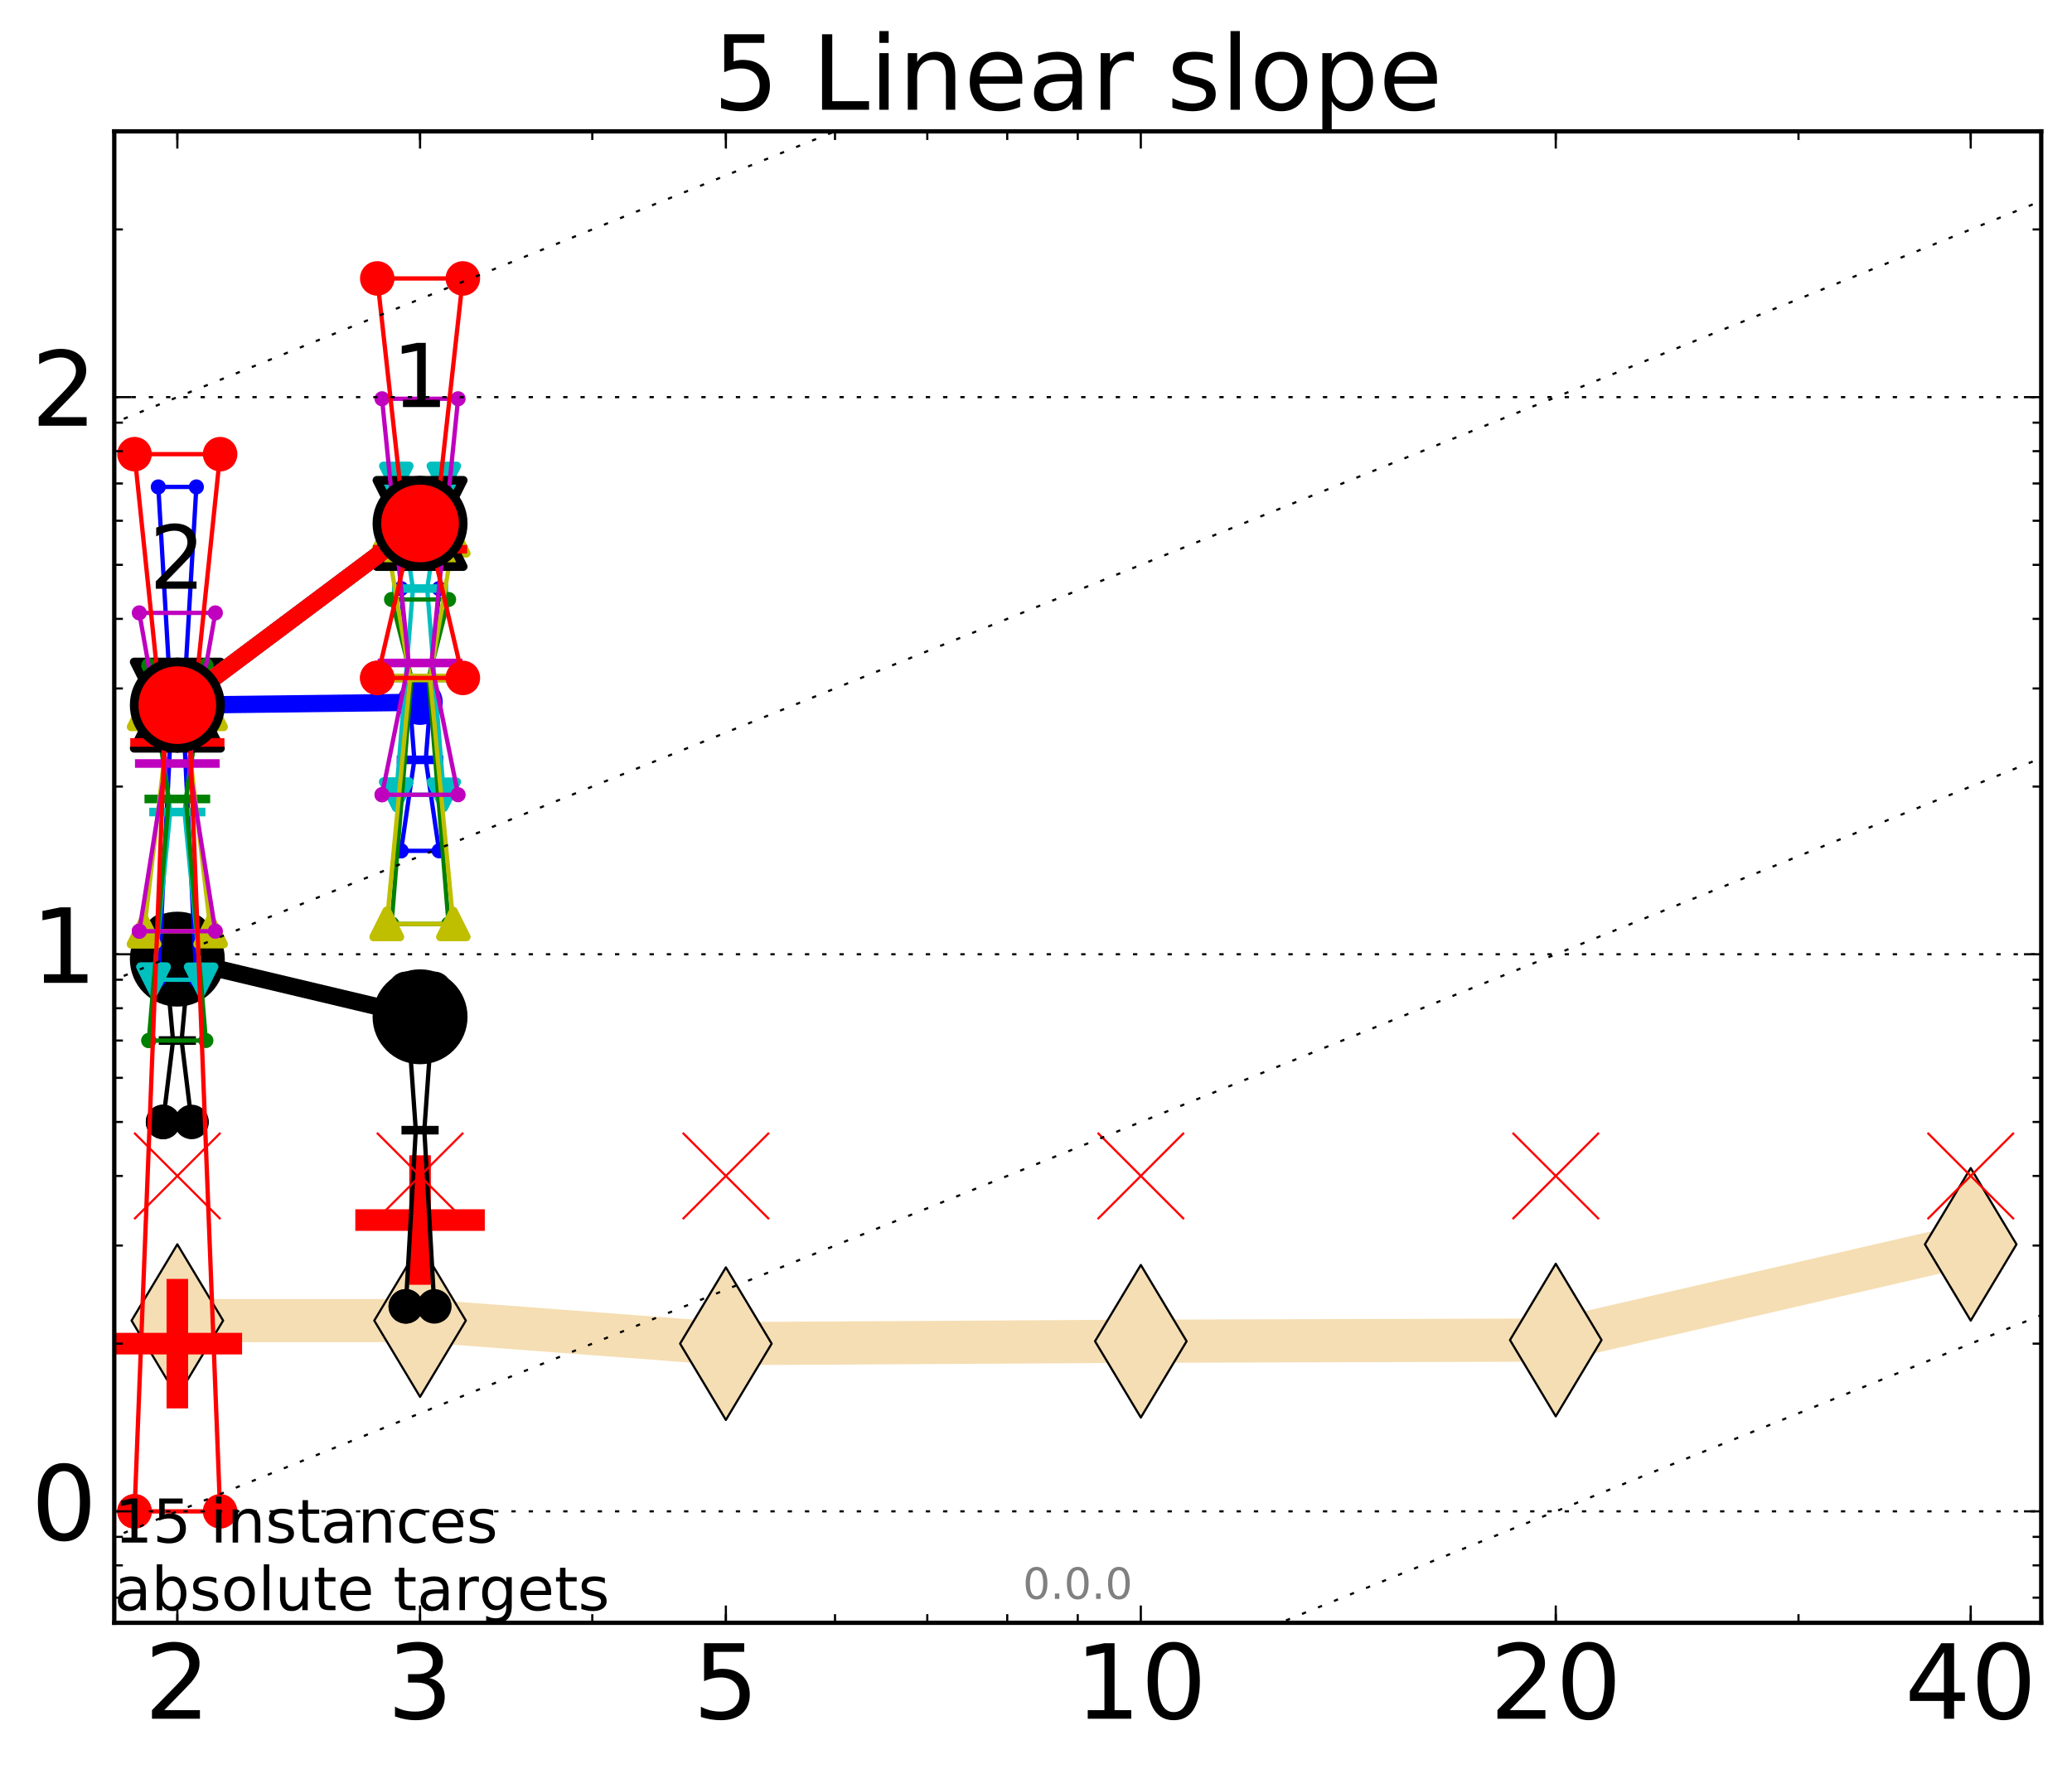 <?xml version="1.0" encoding="utf-8" standalone="no"?>
<!DOCTYPE svg PUBLIC "-//W3C//DTD SVG 1.1//EN"
  "http://www.w3.org/Graphics/SVG/1.1/DTD/svg11.dtd">
<!-- Created with matplotlib (http://matplotlib.org/) -->
<svg height="410pt" version="1.1" viewBox="0 0 480 410" width="480pt" xmlns="http://www.w3.org/2000/svg" xmlns:xlink="http://www.w3.org/1999/xlink">
 <defs>
  <style type="text/css">
*{stroke-linecap:butt;stroke-linejoin:round;stroke-miterlimit:100000;}
  </style>
 </defs>
 <g id="figure_1">
  <g id="patch_1">
   <path d="M 0 410.464 
L 480.07 410.464 
L 480.07 0 
L 0 0 
z
" style="fill:#ffffff;"/>
  </g>
  <g id="axes_1">
   <g id="patch_2">
    <path d="M 26.47 376.036 
L 472.87 376.036 
L 472.87 30.436 
L 26.47 30.436 
z
" style="fill:#ffffff;"/>
   </g>
   <g id="line2d_1">
    <path clip-path="url(#p0f30b3e7d6)" d="M 41.082 306.013 
L 97.312 306.013 
L 168.155 311.356 
L 264.282 310.798 
L 360.409 310.522 
L 456.536 288.344 
" style="fill:none;stroke:#f5deb3;stroke-linecap:square;stroke-width:10.0;"/>
    <defs>
     <path d="M -0 17.678 
L 10.607 0 
L 0 -17.678 
L -10.607 -0 
z
" id="m61faea8d51" style="stroke:#000000;stroke-linejoin:miter;stroke-width:0.5;"/>
    </defs>
    <g clip-path="url(#p0f30b3e7d6)">
     <use style="fill:#f5deb3;stroke:#000000;stroke-linejoin:miter;stroke-width:0.5;" x="41.082" xlink:href="#m61faea8d51" y="306.013"/>
     <use style="fill:#f5deb3;stroke:#000000;stroke-linejoin:miter;stroke-width:0.5;" x="97.312" xlink:href="#m61faea8d51" y="306.013"/>
     <use style="fill:#f5deb3;stroke:#000000;stroke-linejoin:miter;stroke-width:0.5;" x="168.155" xlink:href="#m61faea8d51" y="311.356"/>
     <use style="fill:#f5deb3;stroke:#000000;stroke-linejoin:miter;stroke-width:0.5;" x="264.282" xlink:href="#m61faea8d51" y="310.798"/>
     <use style="fill:#f5deb3;stroke:#000000;stroke-linejoin:miter;stroke-width:0.5;" x="360.409" xlink:href="#m61faea8d51" y="310.522"/>
     <use style="fill:#f5deb3;stroke:#000000;stroke-linejoin:miter;stroke-width:0.5;" x="456.536" xlink:href="#m61faea8d51" y="288.344"/>
    </g>
   </g>
   <g id="line2d_2">
    <defs>
     <path d="M -15 0 
L 15 0 
M 0 15 
L 0 -15 
" id="m41905747df" style="stroke:#ff0000;stroke-width:5.0;"/>
    </defs>
    <g clip-path="url(#p0f30b3e7d6)">
     <use style="fill:#ff0000;stroke:#ff0000;stroke-width:5.0;" x="41.082" xlink:href="#m41905747df" y="311.356"/>
    </g>
   </g>
   <g id="line2d_3">
    <g clip-path="url(#p0f30b3e7d6)">
     <use style="fill:#ff0000;stroke:#ff0000;stroke-width:5.0;" x="97.312" xlink:href="#m41905747df" y="282.717"/>
    </g>
   </g>
   <g id="line2d_4">
    <path clip-path="url(#p0f30b3e7d6)" d="M 37.777 259.985 
L 40.09 241.12 
L 37.777 215.78 
L 44.386 215.78 
L 42.073 241.12 
L 44.386 259.985 
L 37.777 259.985 
" style="fill:none;stroke:#000000;stroke-linecap:square;"/>
    <defs>
     <path d="M 0 0 
C 0 0 0 0 0 0 
C 0 0 0 0 0 0 
C 0 0 0 0 0 0 
C 0 0 0 0 0 0 
C 0 0 0 0 0 0 
C 0 0 0 0 0 0 
C 0 0 0 0 0 0 
C 0 0 0 0 0 0 
z
" id="mc0bca61c61" style="stroke:#000000;stroke-width:2.0;"/>
    </defs>
    <g clip-path="url(#p0f30b3e7d6)">
     <use style="stroke:#000000;stroke-width:2.0;" x="37.777" xlink:href="#mc0bca61c61" y="259.985"/>
     <use style="stroke:#000000;stroke-width:2.0;" x="40.09" xlink:href="#mc0bca61c61" y="241.12"/>
     <use style="stroke:#000000;stroke-width:2.0;" x="37.777" xlink:href="#mc0bca61c61" y="215.78"/>
     <use style="stroke:#000000;stroke-width:2.0;" x="44.386" xlink:href="#mc0bca61c61" y="215.78"/>
     <use style="stroke:#000000;stroke-width:2.0;" x="42.073" xlink:href="#mc0bca61c61" y="241.12"/>
     <use style="stroke:#000000;stroke-width:2.0;" x="44.386" xlink:href="#mc0bca61c61" y="259.985"/>
     <use style="stroke:#000000;stroke-width:2.0;" x="37.777" xlink:href="#mc0bca61c61" y="259.985"/>
    </g>
   </g>
   <g id="line2d_5">
    <path clip-path="url(#p0f30b3e7d6)" d="M 37.777 259.985 
L 44.386 259.985 
L 44.386 215.78 
L 37.777 215.78 
L 37.777 259.985 
" style="fill:none;"/>
    <defs>
     <path d="M 0 3 
C 0.796 3 1.559 2.684 2.121 2.121 
C 2.684 1.559 3 0.796 3 0 
C 3 -0.796 2.684 -1.559 2.121 -2.121 
C 1.559 -2.684 0.796 -3 0 -3 
C -0.796 -3 -1.559 -2.684 -2.121 -2.121 
C -2.684 -1.559 -3 -0.796 -3 0 
C -3 0.796 -2.684 1.559 -2.121 2.121 
C -1.559 2.684 -0.796 3 0 3 
z
" id="ma2679fa3f0" style="stroke:#000000;stroke-width:2.0;"/>
    </defs>
    <g clip-path="url(#p0f30b3e7d6)">
     <use style="stroke:#000000;stroke-width:2.0;" x="37.777" xlink:href="#ma2679fa3f0" y="259.985"/>
     <use style="stroke:#000000;stroke-width:2.0;" x="44.386" xlink:href="#ma2679fa3f0" y="259.985"/>
     <use style="stroke:#000000;stroke-width:2.0;" x="44.386" xlink:href="#ma2679fa3f0" y="215.78"/>
     <use style="stroke:#000000;stroke-width:2.0;" x="37.777" xlink:href="#ma2679fa3f0" y="215.78"/>
     <use style="stroke:#000000;stroke-width:2.0;" x="37.777" xlink:href="#ma2679fa3f0" y="259.985"/>
    </g>
   </g>
   <g id="line2d_6">
    <path clip-path="url(#p0f30b3e7d6)" d="M 37.777 241.12 
L 44.386 241.12 
" style="fill:none;stroke:#000000;stroke-linecap:square;stroke-width:2.0;"/>
    <g clip-path="url(#p0f30b3e7d6)">
     <use style="stroke:#000000;stroke-width:2.0;" x="37.777" xlink:href="#mc0bca61c61" y="241.12"/>
     <use style="stroke:#000000;stroke-width:2.0;" x="44.386" xlink:href="#mc0bca61c61" y="241.12"/>
    </g>
   </g>
   <g id="line2d_7">
    <path clip-path="url(#p0f30b3e7d6)" d="M 94.008 302.714 
L 96.321 261.885 
L 94.008 229.147 
L 100.617 229.147 
L 98.304 261.885 
L 100.617 302.714 
L 94.008 302.714 
" style="fill:none;stroke:#000000;stroke-linecap:square;"/>
    <g clip-path="url(#p0f30b3e7d6)">
     <use style="stroke:#000000;stroke-width:2.0;" x="94.008" xlink:href="#mc0bca61c61" y="302.714"/>
     <use style="stroke:#000000;stroke-width:2.0;" x="96.321" xlink:href="#mc0bca61c61" y="261.885"/>
     <use style="stroke:#000000;stroke-width:2.0;" x="94.008" xlink:href="#mc0bca61c61" y="229.147"/>
     <use style="stroke:#000000;stroke-width:2.0;" x="100.617" xlink:href="#mc0bca61c61" y="229.147"/>
     <use style="stroke:#000000;stroke-width:2.0;" x="98.304" xlink:href="#mc0bca61c61" y="261.885"/>
     <use style="stroke:#000000;stroke-width:2.0;" x="100.617" xlink:href="#mc0bca61c61" y="302.714"/>
     <use style="stroke:#000000;stroke-width:2.0;" x="94.008" xlink:href="#mc0bca61c61" y="302.714"/>
    </g>
   </g>
   <g id="line2d_8">
    <path clip-path="url(#p0f30b3e7d6)" d="M 94.008 302.714 
L 100.617 302.714 
L 100.617 229.147 
L 94.008 229.147 
L 94.008 302.714 
" style="fill:none;"/>
    <g clip-path="url(#p0f30b3e7d6)">
     <use style="stroke:#000000;stroke-width:2.0;" x="94.008" xlink:href="#ma2679fa3f0" y="302.714"/>
     <use style="stroke:#000000;stroke-width:2.0;" x="100.617" xlink:href="#ma2679fa3f0" y="302.714"/>
     <use style="stroke:#000000;stroke-width:2.0;" x="100.617" xlink:href="#ma2679fa3f0" y="229.147"/>
     <use style="stroke:#000000;stroke-width:2.0;" x="94.008" xlink:href="#ma2679fa3f0" y="229.147"/>
     <use style="stroke:#000000;stroke-width:2.0;" x="94.008" xlink:href="#ma2679fa3f0" y="302.714"/>
    </g>
   </g>
   <g id="line2d_9">
    <path clip-path="url(#p0f30b3e7d6)" d="M 94.008 261.885 
L 100.617 261.885 
" style="fill:none;stroke:#000000;stroke-linecap:square;stroke-width:2.0;"/>
    <g clip-path="url(#p0f30b3e7d6)">
     <use style="stroke:#000000;stroke-width:2.0;" x="94.008" xlink:href="#mc0bca61c61" y="261.885"/>
     <use style="stroke:#000000;stroke-width:2.0;" x="100.617" xlink:href="#mc0bca61c61" y="261.885"/>
    </g>
   </g>
   <g id="line2d_10">
    <path clip-path="url(#p0f30b3e7d6)" d="M 41.082 222.256 
L 97.312 235.615 
" style="fill:none;stroke:#000000;stroke-linecap:square;stroke-width:4.0;"/>
    <g clip-path="url(#p0f30b3e7d6)">
     <use style="stroke:#000000;stroke-width:2.0;" x="41.082" xlink:href="#mc0bca61c61" y="222.256"/>
     <use style="stroke:#000000;stroke-width:2.0;" x="97.312" xlink:href="#mc0bca61c61" y="235.615"/>
    </g>
   </g>
   <g id="line2d_11">
    <path clip-path="url(#p0f30b3e7d6)" d="M 41.082 222.256 
L 97.312 235.615 
" style="fill:none;"/>
    <defs>
     <path d="M 0 10 
C 2.652 10 5.196 8.946 7.071 7.071 
C 8.946 5.196 10 2.652 10 0 
C 10 -2.652 8.946 -5.196 7.071 -7.071 
C 5.196 -8.946 2.652 -10 0 -10 
C -2.652 -10 -5.196 -8.946 -7.071 -7.071 
C -8.946 -5.196 -10 -2.652 -10 0 
C -10 2.652 -8.946 5.196 -7.071 7.071 
C -5.196 8.946 -2.652 10 0 10 
z
" id="m898ad0fb36" style="stroke:#000000;stroke-width:2.0;"/>
    </defs>
    <g clip-path="url(#p0f30b3e7d6)">
     <use style="stroke:#000000;stroke-width:2.0;" x="41.082" xlink:href="#m898ad0fb36" y="222.256"/>
     <use style="stroke:#000000;stroke-width:2.0;" x="97.312" xlink:href="#m898ad0fb36" y="235.615"/>
    </g>
   </g>
   <g id="line2d_12">
    <path clip-path="url(#p0f30b3e7d6)" d="M 36.676 227.031 
L 39.76 165.437 
L 36.676 112.833 
L 45.488 112.833 
L 42.403 165.437 
L 45.488 227.031 
L 36.676 227.031 
" style="fill:none;stroke:#0000ff;stroke-linecap:square;"/>
    <defs>
     <path d="M 0 0 
C 0 0 0 0 0 0 
C 0 0 0 0 0 0 
C 0 0 0 0 0 0 
C 0 0 0 0 0 0 
C 0 0 0 0 0 0 
C 0 0 0 0 0 0 
C 0 0 0 0 0 0 
C 0 0 0 0 0 0 
z
" id="m024ddbcfc4" style="stroke:#0000ff;stroke-width:0.5;"/>
    </defs>
    <g clip-path="url(#p0f30b3e7d6)">
     <use style="fill:#0000ff;stroke:#0000ff;stroke-width:0.5;" x="36.676" xlink:href="#m024ddbcfc4" y="227.031"/>
     <use style="fill:#0000ff;stroke:#0000ff;stroke-width:0.5;" x="39.76" xlink:href="#m024ddbcfc4" y="165.437"/>
     <use style="fill:#0000ff;stroke:#0000ff;stroke-width:0.5;" x="36.676" xlink:href="#m024ddbcfc4" y="112.833"/>
     <use style="fill:#0000ff;stroke:#0000ff;stroke-width:0.5;" x="45.488" xlink:href="#m024ddbcfc4" y="112.833"/>
     <use style="fill:#0000ff;stroke:#0000ff;stroke-width:0.5;" x="42.403" xlink:href="#m024ddbcfc4" y="165.437"/>
     <use style="fill:#0000ff;stroke:#0000ff;stroke-width:0.5;" x="45.488" xlink:href="#m024ddbcfc4" y="227.031"/>
     <use style="fill:#0000ff;stroke:#0000ff;stroke-width:0.5;" x="36.676" xlink:href="#m024ddbcfc4" y="227.031"/>
    </g>
   </g>
   <g id="line2d_13">
    <path clip-path="url(#p0f30b3e7d6)" d="M 36.676 227.031 
L 45.488 227.031 
L 45.488 112.833 
L 36.676 112.833 
L 36.676 227.031 
" style="fill:none;"/>
    <defs>
     <path d="M 0 1.5 
C 0.398 1.5 0.779 1.342 1.061 1.061 
C 1.342 0.779 1.5 0.398 1.5 0 
C 1.5 -0.398 1.342 -0.779 1.061 -1.061 
C 0.779 -1.342 0.398 -1.5 0 -1.5 
C -0.398 -1.5 -0.779 -1.342 -1.061 -1.061 
C -1.342 -0.779 -1.5 -0.398 -1.5 0 
C -1.5 0.398 -1.342 0.779 -1.061 1.061 
C -0.779 1.342 -0.398 1.5 0 1.5 
z
" id="m59da4756fe" style="stroke:#0000ff;stroke-width:0.5;"/>
    </defs>
    <g clip-path="url(#p0f30b3e7d6)">
     <use style="fill:#0000ff;stroke:#0000ff;stroke-width:0.5;" x="36.676" xlink:href="#m59da4756fe" y="227.031"/>
     <use style="fill:#0000ff;stroke:#0000ff;stroke-width:0.5;" x="45.488" xlink:href="#m59da4756fe" y="227.031"/>
     <use style="fill:#0000ff;stroke:#0000ff;stroke-width:0.5;" x="45.488" xlink:href="#m59da4756fe" y="112.833"/>
     <use style="fill:#0000ff;stroke:#0000ff;stroke-width:0.5;" x="36.676" xlink:href="#m59da4756fe" y="112.833"/>
     <use style="fill:#0000ff;stroke:#0000ff;stroke-width:0.5;" x="36.676" xlink:href="#m59da4756fe" y="227.031"/>
    </g>
   </g>
   <g id="line2d_14">
    <path clip-path="url(#p0f30b3e7d6)" d="M 36.676 165.437 
L 45.488 165.437 
" style="fill:none;stroke:#0000ff;stroke-linecap:square;stroke-width:2.0;"/>
    <g clip-path="url(#p0f30b3e7d6)">
     <use style="fill:#0000ff;stroke:#0000ff;stroke-width:0.5;" x="36.676" xlink:href="#m024ddbcfc4" y="165.437"/>
     <use style="fill:#0000ff;stroke:#0000ff;stroke-width:0.5;" x="45.488" xlink:href="#m024ddbcfc4" y="165.437"/>
    </g>
   </g>
   <g id="line2d_15">
    <path clip-path="url(#p0f30b3e7d6)" d="M 92.906 197.159 
L 95.991 176.076 
L 92.906 136.384 
L 101.718 136.384 
L 98.634 176.076 
L 101.718 197.159 
L 92.906 197.159 
" style="fill:none;stroke:#0000ff;stroke-linecap:square;"/>
    <g clip-path="url(#p0f30b3e7d6)">
     <use style="fill:#0000ff;stroke:#0000ff;stroke-width:0.5;" x="92.906" xlink:href="#m024ddbcfc4" y="197.159"/>
     <use style="fill:#0000ff;stroke:#0000ff;stroke-width:0.5;" x="95.991" xlink:href="#m024ddbcfc4" y="176.076"/>
     <use style="fill:#0000ff;stroke:#0000ff;stroke-width:0.5;" x="92.906" xlink:href="#m024ddbcfc4" y="136.384"/>
     <use style="fill:#0000ff;stroke:#0000ff;stroke-width:0.5;" x="101.718" xlink:href="#m024ddbcfc4" y="136.384"/>
     <use style="fill:#0000ff;stroke:#0000ff;stroke-width:0.5;" x="98.634" xlink:href="#m024ddbcfc4" y="176.076"/>
     <use style="fill:#0000ff;stroke:#0000ff;stroke-width:0.5;" x="101.718" xlink:href="#m024ddbcfc4" y="197.159"/>
     <use style="fill:#0000ff;stroke:#0000ff;stroke-width:0.5;" x="92.906" xlink:href="#m024ddbcfc4" y="197.159"/>
    </g>
   </g>
   <g id="line2d_16">
    <path clip-path="url(#p0f30b3e7d6)" d="M 92.906 197.159 
L 101.718 197.159 
L 101.718 136.384 
L 92.906 136.384 
L 92.906 197.159 
" style="fill:none;"/>
    <g clip-path="url(#p0f30b3e7d6)">
     <use style="fill:#0000ff;stroke:#0000ff;stroke-width:0.5;" x="92.906" xlink:href="#m59da4756fe" y="197.159"/>
     <use style="fill:#0000ff;stroke:#0000ff;stroke-width:0.5;" x="101.718" xlink:href="#m59da4756fe" y="197.159"/>
     <use style="fill:#0000ff;stroke:#0000ff;stroke-width:0.5;" x="101.718" xlink:href="#m59da4756fe" y="136.384"/>
     <use style="fill:#0000ff;stroke:#0000ff;stroke-width:0.5;" x="92.906" xlink:href="#m59da4756fe" y="136.384"/>
     <use style="fill:#0000ff;stroke:#0000ff;stroke-width:0.5;" x="92.906" xlink:href="#m59da4756fe" y="197.159"/>
    </g>
   </g>
   <g id="line2d_17">
    <path clip-path="url(#p0f30b3e7d6)" d="M 92.906 176.076 
L 101.718 176.076 
" style="fill:none;stroke:#0000ff;stroke-linecap:square;stroke-width:2.0;"/>
    <g clip-path="url(#p0f30b3e7d6)">
     <use style="fill:#0000ff;stroke:#0000ff;stroke-width:0.5;" x="92.906" xlink:href="#m024ddbcfc4" y="176.076"/>
     <use style="fill:#0000ff;stroke:#0000ff;stroke-width:0.5;" x="101.718" xlink:href="#m024ddbcfc4" y="176.076"/>
    </g>
   </g>
   <g id="line2d_18">
    <path clip-path="url(#p0f30b3e7d6)" d="M 41.082 163.398 
L 97.312 162.735 
" style="fill:none;stroke:#0000ff;stroke-linecap:square;stroke-width:4.0;"/>
    <g clip-path="url(#p0f30b3e7d6)">
     <use style="fill:#0000ff;stroke:#0000ff;stroke-width:0.5;" x="41.082" xlink:href="#m024ddbcfc4" y="163.398"/>
     <use style="fill:#0000ff;stroke:#0000ff;stroke-width:0.5;" x="97.312" xlink:href="#m024ddbcfc4" y="162.735"/>
    </g>
   </g>
   <g id="line2d_19">
    <path clip-path="url(#p0f30b3e7d6)" d="M 41.082 163.398 
L 97.312 162.735 
" style="fill:none;"/>
    <defs>
     <path d="M 0 5 
C 1.326 5 2.598 4.473 3.536 3.536 
C 4.473 2.598 5 1.326 5 0 
C 5 -1.326 4.473 -2.598 3.536 -3.536 
C 2.598 -4.473 1.326 -5 0 -5 
C -1.326 -5 -2.598 -4.473 -3.536 -3.536 
C -4.473 -2.598 -5 -1.326 -5 0 
C -5 1.326 -4.473 2.598 -3.536 3.536 
C -2.598 4.473 -1.326 5 0 5 
z
" id="m651c5ca93d" style="stroke:#0000ff;stroke-width:0.5;"/>
    </defs>
    <g clip-path="url(#p0f30b3e7d6)">
     <use style="fill:#0000ff;stroke:#0000ff;stroke-width:0.5;" x="41.082" xlink:href="#m651c5ca93d" y="163.398"/>
     <use style="fill:#0000ff;stroke:#0000ff;stroke-width:0.5;" x="97.312" xlink:href="#m651c5ca93d" y="162.735"/>
    </g>
   </g>
   <g id="line2d_20">
    <path clip-path="url(#p0f30b3e7d6)" d="M 35.574 227.031 
L 39.429 188.169 
L 35.574 157.692 
L 46.589 157.692 
L 42.734 188.169 
L 46.589 227.031 
L 35.574 227.031 
" style="fill:none;stroke:#00bfbf;stroke-linecap:square;"/>
    <defs>
     <path d="M 0 0 
L 0 0 
L 0 0 
z
" id="m784069ef1f" style="stroke:#00bfbf;stroke-linejoin:miter;stroke-width:2.0;"/>
    </defs>
    <g clip-path="url(#p0f30b3e7d6)">
     <use style="fill:#00bfbf;stroke:#00bfbf;stroke-linejoin:miter;stroke-width:2.0;" x="35.574" xlink:href="#m784069ef1f" y="227.031"/>
     <use style="fill:#00bfbf;stroke:#00bfbf;stroke-linejoin:miter;stroke-width:2.0;" x="39.429" xlink:href="#m784069ef1f" y="188.169"/>
     <use style="fill:#00bfbf;stroke:#00bfbf;stroke-linejoin:miter;stroke-width:2.0;" x="35.574" xlink:href="#m784069ef1f" y="157.692"/>
     <use style="fill:#00bfbf;stroke:#00bfbf;stroke-linejoin:miter;stroke-width:2.0;" x="46.589" xlink:href="#m784069ef1f" y="157.692"/>
     <use style="fill:#00bfbf;stroke:#00bfbf;stroke-linejoin:miter;stroke-width:2.0;" x="42.734" xlink:href="#m784069ef1f" y="188.169"/>
     <use style="fill:#00bfbf;stroke:#00bfbf;stroke-linejoin:miter;stroke-width:2.0;" x="46.589" xlink:href="#m784069ef1f" y="227.031"/>
     <use style="fill:#00bfbf;stroke:#00bfbf;stroke-linejoin:miter;stroke-width:2.0;" x="35.574" xlink:href="#m784069ef1f" y="227.031"/>
    </g>
   </g>
   <g id="line2d_21">
    <path clip-path="url(#p0f30b3e7d6)" d="M 35.574 227.031 
L 46.589 227.031 
L 46.589 157.692 
L 35.574 157.692 
L 35.574 227.031 
" style="fill:none;"/>
    <defs>
     <path d="M -0 3 
L 3 -3 
L -3 -3 
z
" id="me9966f8374" style="stroke:#00bfbf;stroke-linejoin:miter;stroke-width:2.0;"/>
    </defs>
    <g clip-path="url(#p0f30b3e7d6)">
     <use style="fill:#00bfbf;stroke:#00bfbf;stroke-linejoin:miter;stroke-width:2.0;" x="35.574" xlink:href="#me9966f8374" y="227.031"/>
     <use style="fill:#00bfbf;stroke:#00bfbf;stroke-linejoin:miter;stroke-width:2.0;" x="46.589" xlink:href="#me9966f8374" y="227.031"/>
     <use style="fill:#00bfbf;stroke:#00bfbf;stroke-linejoin:miter;stroke-width:2.0;" x="46.589" xlink:href="#me9966f8374" y="157.692"/>
     <use style="fill:#00bfbf;stroke:#00bfbf;stroke-linejoin:miter;stroke-width:2.0;" x="35.574" xlink:href="#me9966f8374" y="157.692"/>
     <use style="fill:#00bfbf;stroke:#00bfbf;stroke-linejoin:miter;stroke-width:2.0;" x="35.574" xlink:href="#me9966f8374" y="227.031"/>
    </g>
   </g>
   <g id="line2d_22">
    <path clip-path="url(#p0f30b3e7d6)" d="M 35.574 188.169 
L 46.589 188.169 
" style="fill:none;stroke:#00bfbf;stroke-linecap:square;stroke-width:2.0;"/>
    <g clip-path="url(#p0f30b3e7d6)">
     <use style="fill:#00bfbf;stroke:#00bfbf;stroke-linejoin:miter;stroke-width:2.0;" x="35.574" xlink:href="#m784069ef1f" y="188.169"/>
     <use style="fill:#00bfbf;stroke:#00bfbf;stroke-linejoin:miter;stroke-width:2.0;" x="46.589" xlink:href="#m784069ef1f" y="188.169"/>
    </g>
   </g>
   <g id="line2d_23">
    <path clip-path="url(#p0f30b3e7d6)" d="M 91.805 184.163 
L 95.66 136.384 
L 91.805 110.969 
L 102.82 110.969 
L 98.965 136.384 
L 102.82 184.163 
L 91.805 184.163 
" style="fill:none;stroke:#00bfbf;stroke-linecap:square;"/>
    <g clip-path="url(#p0f30b3e7d6)">
     <use style="fill:#00bfbf;stroke:#00bfbf;stroke-linejoin:miter;stroke-width:2.0;" x="91.805" xlink:href="#m784069ef1f" y="184.163"/>
     <use style="fill:#00bfbf;stroke:#00bfbf;stroke-linejoin:miter;stroke-width:2.0;" x="95.66" xlink:href="#m784069ef1f" y="136.384"/>
     <use style="fill:#00bfbf;stroke:#00bfbf;stroke-linejoin:miter;stroke-width:2.0;" x="91.805" xlink:href="#m784069ef1f" y="110.969"/>
     <use style="fill:#00bfbf;stroke:#00bfbf;stroke-linejoin:miter;stroke-width:2.0;" x="102.82" xlink:href="#m784069ef1f" y="110.969"/>
     <use style="fill:#00bfbf;stroke:#00bfbf;stroke-linejoin:miter;stroke-width:2.0;" x="98.965" xlink:href="#m784069ef1f" y="136.384"/>
     <use style="fill:#00bfbf;stroke:#00bfbf;stroke-linejoin:miter;stroke-width:2.0;" x="102.82" xlink:href="#m784069ef1f" y="184.163"/>
     <use style="fill:#00bfbf;stroke:#00bfbf;stroke-linejoin:miter;stroke-width:2.0;" x="91.805" xlink:href="#m784069ef1f" y="184.163"/>
    </g>
   </g>
   <g id="line2d_24">
    <path clip-path="url(#p0f30b3e7d6)" d="M 91.805 184.163 
L 102.82 184.163 
L 102.82 110.969 
L 91.805 110.969 
L 91.805 184.163 
" style="fill:none;"/>
    <g clip-path="url(#p0f30b3e7d6)">
     <use style="fill:#00bfbf;stroke:#00bfbf;stroke-linejoin:miter;stroke-width:2.0;" x="91.805" xlink:href="#me9966f8374" y="184.163"/>
     <use style="fill:#00bfbf;stroke:#00bfbf;stroke-linejoin:miter;stroke-width:2.0;" x="102.82" xlink:href="#me9966f8374" y="184.163"/>
     <use style="fill:#00bfbf;stroke:#00bfbf;stroke-linejoin:miter;stroke-width:2.0;" x="102.82" xlink:href="#me9966f8374" y="110.969"/>
     <use style="fill:#00bfbf;stroke:#00bfbf;stroke-linejoin:miter;stroke-width:2.0;" x="91.805" xlink:href="#me9966f8374" y="110.969"/>
     <use style="fill:#00bfbf;stroke:#00bfbf;stroke-linejoin:miter;stroke-width:2.0;" x="91.805" xlink:href="#me9966f8374" y="184.163"/>
    </g>
   </g>
   <g id="line2d_25">
    <path clip-path="url(#p0f30b3e7d6)" d="M 91.805 136.384 
L 102.82 136.384 
" style="fill:none;stroke:#00bfbf;stroke-linecap:square;stroke-width:2.0;"/>
    <g clip-path="url(#p0f30b3e7d6)">
     <use style="fill:#00bfbf;stroke:#00bfbf;stroke-linejoin:miter;stroke-width:2.0;" x="91.805" xlink:href="#m784069ef1f" y="136.384"/>
     <use style="fill:#00bfbf;stroke:#00bfbf;stroke-linejoin:miter;stroke-width:2.0;" x="102.82" xlink:href="#m784069ef1f" y="136.384"/>
    </g>
   </g>
   <g id="line2d_26">
    <path clip-path="url(#p0f30b3e7d6)" d="M 41.082 163.398 
L 97.312 121.295 
" style="fill:none;stroke:#00bfbf;stroke-linecap:square;stroke-width:4.0;"/>
    <defs>
     <path d="M 0 0 
L 0 0 
L 0 0 
z
" id="m696added53" style="stroke:#000000;stroke-linejoin:miter;stroke-width:2.0;"/>
    </defs>
    <g clip-path="url(#p0f30b3e7d6)">
     <use style="fill:#00bfbf;stroke:#000000;stroke-linejoin:miter;stroke-width:2.0;" x="41.082" xlink:href="#m696added53" y="163.398"/>
     <use style="fill:#00bfbf;stroke:#000000;stroke-linejoin:miter;stroke-width:2.0;" x="97.312" xlink:href="#m696added53" y="121.295"/>
    </g>
   </g>
   <g id="line2d_27">
    <path clip-path="url(#p0f30b3e7d6)" d="M 41.082 163.398 
L 97.312 121.295 
" style="fill:none;"/>
    <defs>
     <path d="M -0 10 
L 10 -10 
L -10 -10 
z
" id="m98aee2554b" style="stroke:#000000;stroke-linejoin:miter;stroke-width:2.0;"/>
    </defs>
    <g clip-path="url(#p0f30b3e7d6)">
     <use style="fill:#00bfbf;stroke:#000000;stroke-linejoin:miter;stroke-width:2.0;" x="41.082" xlink:href="#m98aee2554b" y="163.398"/>
     <use style="fill:#00bfbf;stroke:#000000;stroke-linejoin:miter;stroke-width:2.0;" x="97.312" xlink:href="#m98aee2554b" y="121.295"/>
    </g>
   </g>
   <g id="line2d_28">
    <path clip-path="url(#p0f30b3e7d6)" d="M 34.473 241.12 
L 39.099 185.138 
L 34.473 154.187 
L 47.691 154.187 
L 43.064 185.138 
L 47.691 241.12 
L 34.473 241.12 
" style="fill:none;stroke:#008000;stroke-linecap:square;"/>
    <defs>
     <path d="M 0 0 
C 0 0 0 0 0 0 
C 0 0 0 0 0 0 
C 0 0 0 0 0 0 
C 0 0 0 0 0 0 
C 0 0 0 0 0 0 
C 0 0 0 0 0 0 
C 0 0 0 0 0 0 
C 0 0 0 0 0 0 
z
" id="ma04e9537cf" style="stroke:#008000;stroke-width:0.5;"/>
    </defs>
    <g clip-path="url(#p0f30b3e7d6)">
     <use style="fill:#008000;stroke:#008000;stroke-width:0.5;" x="34.473" xlink:href="#ma04e9537cf" y="241.12"/>
     <use style="fill:#008000;stroke:#008000;stroke-width:0.5;" x="39.099" xlink:href="#ma04e9537cf" y="185.138"/>
     <use style="fill:#008000;stroke:#008000;stroke-width:0.5;" x="34.473" xlink:href="#ma04e9537cf" y="154.187"/>
     <use style="fill:#008000;stroke:#008000;stroke-width:0.5;" x="47.691" xlink:href="#ma04e9537cf" y="154.187"/>
     <use style="fill:#008000;stroke:#008000;stroke-width:0.5;" x="43.064" xlink:href="#ma04e9537cf" y="185.138"/>
     <use style="fill:#008000;stroke:#008000;stroke-width:0.5;" x="47.691" xlink:href="#ma04e9537cf" y="241.12"/>
     <use style="fill:#008000;stroke:#008000;stroke-width:0.5;" x="34.473" xlink:href="#ma04e9537cf" y="241.12"/>
    </g>
   </g>
   <g id="line2d_29">
    <path clip-path="url(#p0f30b3e7d6)" d="M 34.473 241.12 
L 47.691 241.12 
L 47.691 154.187 
L 34.473 154.187 
L 34.473 241.12 
" style="fill:none;"/>
    <defs>
     <path d="M 0 1.5 
C 0.398 1.5 0.779 1.342 1.061 1.061 
C 1.342 0.779 1.5 0.398 1.5 0 
C 1.5 -0.398 1.342 -0.779 1.061 -1.061 
C 0.779 -1.342 0.398 -1.5 0 -1.5 
C -0.398 -1.5 -0.779 -1.342 -1.061 -1.061 
C -1.342 -0.779 -1.5 -0.398 -1.5 0 
C -1.5 0.398 -1.342 0.779 -1.061 1.061 
C -0.779 1.342 -0.398 1.5 0 1.5 
z
" id="m7459fd3f95" style="stroke:#008000;stroke-width:0.5;"/>
    </defs>
    <g clip-path="url(#p0f30b3e7d6)">
     <use style="fill:#008000;stroke:#008000;stroke-width:0.5;" x="34.473" xlink:href="#m7459fd3f95" y="241.12"/>
     <use style="fill:#008000;stroke:#008000;stroke-width:0.5;" x="47.691" xlink:href="#m7459fd3f95" y="241.12"/>
     <use style="fill:#008000;stroke:#008000;stroke-width:0.5;" x="47.691" xlink:href="#m7459fd3f95" y="154.187"/>
     <use style="fill:#008000;stroke:#008000;stroke-width:0.5;" x="34.473" xlink:href="#m7459fd3f95" y="154.187"/>
     <use style="fill:#008000;stroke:#008000;stroke-width:0.5;" x="34.473" xlink:href="#m7459fd3f95" y="241.12"/>
    </g>
   </g>
   <g id="line2d_30">
    <path clip-path="url(#p0f30b3e7d6)" d="M 34.473 185.138 
L 47.691 185.138 
" style="fill:none;stroke:#008000;stroke-linecap:square;stroke-width:2.0;"/>
    <g clip-path="url(#p0f30b3e7d6)">
     <use style="fill:#008000;stroke:#008000;stroke-width:0.5;" x="34.473" xlink:href="#ma04e9537cf" y="185.138"/>
     <use style="fill:#008000;stroke:#008000;stroke-width:0.5;" x="47.691" xlink:href="#ma04e9537cf" y="185.138"/>
    </g>
   </g>
   <g id="line2d_31">
    <path clip-path="url(#p0f30b3e7d6)" d="M 90.703 214.106 
L 95.33 157.092 
L 90.703 138.914 
L 103.921 138.914 
L 99.295 157.092 
L 103.921 214.106 
L 90.703 214.106 
" style="fill:none;stroke:#008000;stroke-linecap:square;"/>
    <g clip-path="url(#p0f30b3e7d6)">
     <use style="fill:#008000;stroke:#008000;stroke-width:0.5;" x="90.703" xlink:href="#ma04e9537cf" y="214.106"/>
     <use style="fill:#008000;stroke:#008000;stroke-width:0.5;" x="95.33" xlink:href="#ma04e9537cf" y="157.092"/>
     <use style="fill:#008000;stroke:#008000;stroke-width:0.5;" x="90.703" xlink:href="#ma04e9537cf" y="138.914"/>
     <use style="fill:#008000;stroke:#008000;stroke-width:0.5;" x="103.921" xlink:href="#ma04e9537cf" y="138.914"/>
     <use style="fill:#008000;stroke:#008000;stroke-width:0.5;" x="99.295" xlink:href="#ma04e9537cf" y="157.092"/>
     <use style="fill:#008000;stroke:#008000;stroke-width:0.5;" x="103.921" xlink:href="#ma04e9537cf" y="214.106"/>
     <use style="fill:#008000;stroke:#008000;stroke-width:0.5;" x="90.703" xlink:href="#ma04e9537cf" y="214.106"/>
    </g>
   </g>
   <g id="line2d_32">
    <path clip-path="url(#p0f30b3e7d6)" d="M 90.703 214.106 
L 103.921 214.106 
L 103.921 138.914 
L 90.703 138.914 
L 90.703 214.106 
" style="fill:none;"/>
    <g clip-path="url(#p0f30b3e7d6)">
     <use style="fill:#008000;stroke:#008000;stroke-width:0.5;" x="90.703" xlink:href="#m7459fd3f95" y="214.106"/>
     <use style="fill:#008000;stroke:#008000;stroke-width:0.5;" x="103.921" xlink:href="#m7459fd3f95" y="214.106"/>
     <use style="fill:#008000;stroke:#008000;stroke-width:0.5;" x="103.921" xlink:href="#m7459fd3f95" y="138.914"/>
     <use style="fill:#008000;stroke:#008000;stroke-width:0.5;" x="90.703" xlink:href="#m7459fd3f95" y="138.914"/>
     <use style="fill:#008000;stroke:#008000;stroke-width:0.5;" x="90.703" xlink:href="#m7459fd3f95" y="214.106"/>
    </g>
   </g>
   <g id="line2d_33">
    <path clip-path="url(#p0f30b3e7d6)" d="M 90.703 157.092 
L 103.921 157.092 
" style="fill:none;stroke:#008000;stroke-linecap:square;stroke-width:2.0;"/>
    <g clip-path="url(#p0f30b3e7d6)">
     <use style="fill:#008000;stroke:#008000;stroke-width:0.5;" x="90.703" xlink:href="#ma04e9537cf" y="157.092"/>
     <use style="fill:#008000;stroke:#008000;stroke-width:0.5;" x="103.921" xlink:href="#ma04e9537cf" y="157.092"/>
    </g>
   </g>
   <g id="line2d_34">
    <path clip-path="url(#p0f30b3e7d6)" d="M 41.082 163.398 
L 97.312 121.295 
" style="fill:none;stroke:#008000;stroke-linecap:square;stroke-width:4.0;"/>
    <g clip-path="url(#p0f30b3e7d6)">
     <use style="fill:#008000;stroke:#008000;stroke-width:0.5;" x="41.082" xlink:href="#ma04e9537cf" y="163.398"/>
     <use style="fill:#008000;stroke:#008000;stroke-width:0.5;" x="97.312" xlink:href="#ma04e9537cf" y="121.295"/>
    </g>
   </g>
   <g id="line2d_35">
    <path clip-path="url(#p0f30b3e7d6)" d="M 41.082 163.398 
L 97.312 121.295 
" style="fill:none;"/>
    <defs>
     <path d="M 0 5 
C 1.326 5 2.598 4.473 3.536 3.536 
C 4.473 2.598 5 1.326 5 0 
C 5 -1.326 4.473 -2.598 3.536 -3.536 
C 2.598 -4.473 1.326 -5 0 -5 
C -1.326 -5 -2.598 -4.473 -3.536 -3.536 
C -4.473 -2.598 -5 -1.326 -5 0 
C -5 1.326 -4.473 2.598 -3.536 3.536 
C -2.598 4.473 -1.326 5 0 5 
z
" id="m3e738b878e" style="stroke:#008000;stroke-width:0.5;"/>
    </defs>
    <g clip-path="url(#p0f30b3e7d6)">
     <use style="fill:#008000;stroke:#008000;stroke-width:0.5;" x="41.082" xlink:href="#m3e738b878e" y="163.398"/>
     <use style="fill:#008000;stroke:#008000;stroke-width:0.5;" x="97.312" xlink:href="#m3e738b878e" y="121.295"/>
    </g>
   </g>
   <g id="line2d_36">
    <path clip-path="url(#p0f30b3e7d6)" d="M 33.371 215.78 
L 38.768 169.752 
L 33.371 165.437 
L 48.792 165.437 
L 43.395 169.752 
L 48.792 215.78 
L 33.371 215.78 
" style="fill:none;stroke:#bfbf00;stroke-linecap:square;"/>
    <defs>
     <path d="M 0 0 
L 0 0 
L 0 0 
z
" id="m1791c4aaa5" style="stroke:#bfbf00;stroke-linejoin:miter;stroke-width:2.0;"/>
    </defs>
    <g clip-path="url(#p0f30b3e7d6)">
     <use style="fill:#bfbf00;stroke:#bfbf00;stroke-linejoin:miter;stroke-width:2.0;" x="33.371" xlink:href="#m1791c4aaa5" y="215.78"/>
     <use style="fill:#bfbf00;stroke:#bfbf00;stroke-linejoin:miter;stroke-width:2.0;" x="38.768" xlink:href="#m1791c4aaa5" y="169.752"/>
     <use style="fill:#bfbf00;stroke:#bfbf00;stroke-linejoin:miter;stroke-width:2.0;" x="33.371" xlink:href="#m1791c4aaa5" y="165.437"/>
     <use style="fill:#bfbf00;stroke:#bfbf00;stroke-linejoin:miter;stroke-width:2.0;" x="48.792" xlink:href="#m1791c4aaa5" y="165.437"/>
     <use style="fill:#bfbf00;stroke:#bfbf00;stroke-linejoin:miter;stroke-width:2.0;" x="43.395" xlink:href="#m1791c4aaa5" y="169.752"/>
     <use style="fill:#bfbf00;stroke:#bfbf00;stroke-linejoin:miter;stroke-width:2.0;" x="48.792" xlink:href="#m1791c4aaa5" y="215.78"/>
     <use style="fill:#bfbf00;stroke:#bfbf00;stroke-linejoin:miter;stroke-width:2.0;" x="33.371" xlink:href="#m1791c4aaa5" y="215.78"/>
    </g>
   </g>
   <g id="line2d_37">
    <path clip-path="url(#p0f30b3e7d6)" d="M 33.371 215.78 
L 48.792 215.78 
L 48.792 165.437 
L 33.371 165.437 
L 33.371 215.78 
" style="fill:none;"/>
    <defs>
     <path d="M 0 -3 
L -3 3 
L 3 3 
z
" id="mecfe576e89" style="stroke:#bfbf00;stroke-linejoin:miter;stroke-width:2.0;"/>
    </defs>
    <g clip-path="url(#p0f30b3e7d6)">
     <use style="fill:#bfbf00;stroke:#bfbf00;stroke-linejoin:miter;stroke-width:2.0;" x="33.371" xlink:href="#mecfe576e89" y="215.78"/>
     <use style="fill:#bfbf00;stroke:#bfbf00;stroke-linejoin:miter;stroke-width:2.0;" x="48.792" xlink:href="#mecfe576e89" y="215.78"/>
     <use style="fill:#bfbf00;stroke:#bfbf00;stroke-linejoin:miter;stroke-width:2.0;" x="48.792" xlink:href="#mecfe576e89" y="165.437"/>
     <use style="fill:#bfbf00;stroke:#bfbf00;stroke-linejoin:miter;stroke-width:2.0;" x="33.371" xlink:href="#mecfe576e89" y="165.437"/>
     <use style="fill:#bfbf00;stroke:#bfbf00;stroke-linejoin:miter;stroke-width:2.0;" x="33.371" xlink:href="#mecfe576e89" y="215.78"/>
    </g>
   </g>
   <g id="line2d_38">
    <path clip-path="url(#p0f30b3e7d6)" d="M 33.371 169.752 
L 48.792 169.752 
" style="fill:none;stroke:#bfbf00;stroke-linecap:square;stroke-width:2.0;"/>
    <g clip-path="url(#p0f30b3e7d6)">
     <use style="fill:#bfbf00;stroke:#bfbf00;stroke-linejoin:miter;stroke-width:2.0;" x="33.371" xlink:href="#m1791c4aaa5" y="169.752"/>
     <use style="fill:#bfbf00;stroke:#bfbf00;stroke-linejoin:miter;stroke-width:2.0;" x="48.792" xlink:href="#m1791c4aaa5" y="169.752"/>
    </g>
   </g>
   <g id="line2d_39">
    <path clip-path="url(#p0f30b3e7d6)" d="M 89.602 214.106 
L 94.999 157.092 
L 89.602 125.209 
L 105.023 125.209 
L 99.625 157.092 
L 105.023 214.106 
L 89.602 214.106 
" style="fill:none;stroke:#bfbf00;stroke-linecap:square;"/>
    <g clip-path="url(#p0f30b3e7d6)">
     <use style="fill:#bfbf00;stroke:#bfbf00;stroke-linejoin:miter;stroke-width:2.0;" x="89.602" xlink:href="#m1791c4aaa5" y="214.106"/>
     <use style="fill:#bfbf00;stroke:#bfbf00;stroke-linejoin:miter;stroke-width:2.0;" x="94.999" xlink:href="#m1791c4aaa5" y="157.092"/>
     <use style="fill:#bfbf00;stroke:#bfbf00;stroke-linejoin:miter;stroke-width:2.0;" x="89.602" xlink:href="#m1791c4aaa5" y="125.209"/>
     <use style="fill:#bfbf00;stroke:#bfbf00;stroke-linejoin:miter;stroke-width:2.0;" x="105.023" xlink:href="#m1791c4aaa5" y="125.209"/>
     <use style="fill:#bfbf00;stroke:#bfbf00;stroke-linejoin:miter;stroke-width:2.0;" x="99.625" xlink:href="#m1791c4aaa5" y="157.092"/>
     <use style="fill:#bfbf00;stroke:#bfbf00;stroke-linejoin:miter;stroke-width:2.0;" x="105.023" xlink:href="#m1791c4aaa5" y="214.106"/>
     <use style="fill:#bfbf00;stroke:#bfbf00;stroke-linejoin:miter;stroke-width:2.0;" x="89.602" xlink:href="#m1791c4aaa5" y="214.106"/>
    </g>
   </g>
   <g id="line2d_40">
    <path clip-path="url(#p0f30b3e7d6)" d="M 89.602 214.106 
L 105.023 214.106 
L 105.023 125.209 
L 89.602 125.209 
L 89.602 214.106 
" style="fill:none;"/>
    <g clip-path="url(#p0f30b3e7d6)">
     <use style="fill:#bfbf00;stroke:#bfbf00;stroke-linejoin:miter;stroke-width:2.0;" x="89.602" xlink:href="#mecfe576e89" y="214.106"/>
     <use style="fill:#bfbf00;stroke:#bfbf00;stroke-linejoin:miter;stroke-width:2.0;" x="105.023" xlink:href="#mecfe576e89" y="214.106"/>
     <use style="fill:#bfbf00;stroke:#bfbf00;stroke-linejoin:miter;stroke-width:2.0;" x="105.023" xlink:href="#mecfe576e89" y="125.209"/>
     <use style="fill:#bfbf00;stroke:#bfbf00;stroke-linejoin:miter;stroke-width:2.0;" x="89.602" xlink:href="#mecfe576e89" y="125.209"/>
     <use style="fill:#bfbf00;stroke:#bfbf00;stroke-linejoin:miter;stroke-width:2.0;" x="89.602" xlink:href="#mecfe576e89" y="214.106"/>
    </g>
   </g>
   <g id="line2d_41">
    <path clip-path="url(#p0f30b3e7d6)" d="M 89.602 157.092 
L 105.023 157.092 
" style="fill:none;stroke:#bfbf00;stroke-linecap:square;stroke-width:2.0;"/>
    <g clip-path="url(#p0f30b3e7d6)">
     <use style="fill:#bfbf00;stroke:#bfbf00;stroke-linejoin:miter;stroke-width:2.0;" x="89.602" xlink:href="#m1791c4aaa5" y="157.092"/>
     <use style="fill:#bfbf00;stroke:#bfbf00;stroke-linejoin:miter;stroke-width:2.0;" x="105.023" xlink:href="#m1791c4aaa5" y="157.092"/>
    </g>
   </g>
   <g id="line2d_42">
    <path clip-path="url(#p0f30b3e7d6)" d="M 41.082 163.398 
L 97.312 121.295 
" style="fill:none;stroke:#bfbf00;stroke-linecap:square;stroke-width:4.0;"/>
    <defs>
     <path d="M 0 0 
L 0 0 
L 0 0 
z
" id="ma6fc708a3a" style="stroke:#000000;stroke-linejoin:miter;stroke-width:2.0;"/>
    </defs>
    <g clip-path="url(#p0f30b3e7d6)">
     <use style="fill:#bfbf00;stroke:#000000;stroke-linejoin:miter;stroke-width:2.0;" x="41.082" xlink:href="#ma6fc708a3a" y="163.398"/>
     <use style="fill:#bfbf00;stroke:#000000;stroke-linejoin:miter;stroke-width:2.0;" x="97.312" xlink:href="#ma6fc708a3a" y="121.295"/>
    </g>
   </g>
   <g id="line2d_43">
    <path clip-path="url(#p0f30b3e7d6)" d="M 41.082 163.398 
L 97.312 121.295 
" style="fill:none;"/>
    <defs>
     <path d="M 0 -10 
L -10 10 
L 10 10 
z
" id="m4e6c1f7f9c" style="stroke:#000000;stroke-linejoin:miter;stroke-width:2.0;"/>
    </defs>
    <g clip-path="url(#p0f30b3e7d6)">
     <use style="fill:#bfbf00;stroke:#000000;stroke-linejoin:miter;stroke-width:2.0;" x="41.082" xlink:href="#m4e6c1f7f9c" y="163.398"/>
     <use style="fill:#bfbf00;stroke:#000000;stroke-linejoin:miter;stroke-width:2.0;" x="97.312" xlink:href="#m4e6c1f7f9c" y="121.295"/>
    </g>
   </g>
   <g id="line2d_44">
    <path clip-path="url(#p0f30b3e7d6)" d="M 32.27 215.78 
L 38.438 176.919 
L 32.27 142.017 
L 49.893 142.017 
L 43.725 176.919 
L 49.893 215.78 
L 32.27 215.78 
" style="fill:none;stroke:#bf00bf;stroke-linecap:square;"/>
    <defs>
     <path d="M 0 0 
C 0 0 0 0 0 0 
C 0 0 0 0 0 0 
C 0 0 0 0 0 0 
C 0 0 0 0 0 0 
C 0 0 0 0 0 0 
C 0 0 0 0 0 0 
C 0 0 0 0 0 0 
C 0 0 0 0 0 0 
z
" id="m588e2a7b01" style="stroke:#bf00bf;stroke-width:0.5;"/>
    </defs>
    <g clip-path="url(#p0f30b3e7d6)">
     <use style="fill:#bf00bf;stroke:#bf00bf;stroke-width:0.5;" x="32.27" xlink:href="#m588e2a7b01" y="215.78"/>
     <use style="fill:#bf00bf;stroke:#bf00bf;stroke-width:0.5;" x="38.438" xlink:href="#m588e2a7b01" y="176.919"/>
     <use style="fill:#bf00bf;stroke:#bf00bf;stroke-width:0.5;" x="32.27" xlink:href="#m588e2a7b01" y="142.017"/>
     <use style="fill:#bf00bf;stroke:#bf00bf;stroke-width:0.5;" x="49.893" xlink:href="#m588e2a7b01" y="142.017"/>
     <use style="fill:#bf00bf;stroke:#bf00bf;stroke-width:0.5;" x="43.725" xlink:href="#m588e2a7b01" y="176.919"/>
     <use style="fill:#bf00bf;stroke:#bf00bf;stroke-width:0.5;" x="49.893" xlink:href="#m588e2a7b01" y="215.78"/>
     <use style="fill:#bf00bf;stroke:#bf00bf;stroke-width:0.5;" x="32.27" xlink:href="#m588e2a7b01" y="215.78"/>
    </g>
   </g>
   <g id="line2d_45">
    <path clip-path="url(#p0f30b3e7d6)" d="M 32.27 215.78 
L 49.893 215.78 
L 49.893 142.017 
L 32.27 142.017 
L 32.27 215.78 
" style="fill:none;"/>
    <defs>
     <path d="M 0 1.5 
C 0.398 1.5 0.779 1.342 1.061 1.061 
C 1.342 0.779 1.5 0.398 1.5 0 
C 1.5 -0.398 1.342 -0.779 1.061 -1.061 
C 0.779 -1.342 0.398 -1.5 0 -1.5 
C -0.398 -1.5 -0.779 -1.342 -1.061 -1.061 
C -1.342 -0.779 -1.5 -0.398 -1.5 0 
C -1.5 0.398 -1.342 0.779 -1.061 1.061 
C -0.779 1.342 -0.398 1.5 0 1.5 
z
" id="mea1e0fc799" style="stroke:#bf00bf;stroke-width:0.5;"/>
    </defs>
    <g clip-path="url(#p0f30b3e7d6)">
     <use style="fill:#bf00bf;stroke:#bf00bf;stroke-width:0.5;" x="32.27" xlink:href="#mea1e0fc799" y="215.78"/>
     <use style="fill:#bf00bf;stroke:#bf00bf;stroke-width:0.5;" x="49.893" xlink:href="#mea1e0fc799" y="215.78"/>
     <use style="fill:#bf00bf;stroke:#bf00bf;stroke-width:0.5;" x="49.893" xlink:href="#mea1e0fc799" y="142.017"/>
     <use style="fill:#bf00bf;stroke:#bf00bf;stroke-width:0.5;" x="32.27" xlink:href="#mea1e0fc799" y="142.017"/>
     <use style="fill:#bf00bf;stroke:#bf00bf;stroke-width:0.5;" x="32.27" xlink:href="#mea1e0fc799" y="215.78"/>
    </g>
   </g>
   <g id="line2d_46">
    <path clip-path="url(#p0f30b3e7d6)" d="M 32.27 176.919 
L 49.893 176.919 
" style="fill:none;stroke:#bf00bf;stroke-linecap:square;stroke-width:2.0;"/>
    <g clip-path="url(#p0f30b3e7d6)">
     <use style="fill:#bf00bf;stroke:#bf00bf;stroke-width:0.5;" x="32.27" xlink:href="#m588e2a7b01" y="176.919"/>
     <use style="fill:#bf00bf;stroke:#bf00bf;stroke-width:0.5;" x="49.893" xlink:href="#m588e2a7b01" y="176.919"/>
    </g>
   </g>
   <g id="line2d_47">
    <path clip-path="url(#p0f30b3e7d6)" d="M 88.5 184.163 
L 94.669 153.623 
L 88.5 92.405 
L 106.124 92.405 
L 99.956 153.623 
L 106.124 184.163 
L 88.5 184.163 
" style="fill:none;stroke:#bf00bf;stroke-linecap:square;"/>
    <g clip-path="url(#p0f30b3e7d6)">
     <use style="fill:#bf00bf;stroke:#bf00bf;stroke-width:0.5;" x="88.5" xlink:href="#m588e2a7b01" y="184.163"/>
     <use style="fill:#bf00bf;stroke:#bf00bf;stroke-width:0.5;" x="94.669" xlink:href="#m588e2a7b01" y="153.623"/>
     <use style="fill:#bf00bf;stroke:#bf00bf;stroke-width:0.5;" x="88.5" xlink:href="#m588e2a7b01" y="92.405"/>
     <use style="fill:#bf00bf;stroke:#bf00bf;stroke-width:0.5;" x="106.124" xlink:href="#m588e2a7b01" y="92.405"/>
     <use style="fill:#bf00bf;stroke:#bf00bf;stroke-width:0.5;" x="99.956" xlink:href="#m588e2a7b01" y="153.623"/>
     <use style="fill:#bf00bf;stroke:#bf00bf;stroke-width:0.5;" x="106.124" xlink:href="#m588e2a7b01" y="184.163"/>
     <use style="fill:#bf00bf;stroke:#bf00bf;stroke-width:0.5;" x="88.5" xlink:href="#m588e2a7b01" y="184.163"/>
    </g>
   </g>
   <g id="line2d_48">
    <path clip-path="url(#p0f30b3e7d6)" d="M 88.5 184.163 
L 106.124 184.163 
L 106.124 92.405 
L 88.5 92.405 
L 88.5 184.163 
" style="fill:none;"/>
    <g clip-path="url(#p0f30b3e7d6)">
     <use style="fill:#bf00bf;stroke:#bf00bf;stroke-width:0.5;" x="88.5" xlink:href="#mea1e0fc799" y="184.163"/>
     <use style="fill:#bf00bf;stroke:#bf00bf;stroke-width:0.5;" x="106.124" xlink:href="#mea1e0fc799" y="184.163"/>
     <use style="fill:#bf00bf;stroke:#bf00bf;stroke-width:0.5;" x="106.124" xlink:href="#mea1e0fc799" y="92.405"/>
     <use style="fill:#bf00bf;stroke:#bf00bf;stroke-width:0.5;" x="88.5" xlink:href="#mea1e0fc799" y="92.405"/>
     <use style="fill:#bf00bf;stroke:#bf00bf;stroke-width:0.5;" x="88.5" xlink:href="#mea1e0fc799" y="184.163"/>
    </g>
   </g>
   <g id="line2d_49">
    <path clip-path="url(#p0f30b3e7d6)" d="M 88.5 153.623 
L 106.124 153.623 
" style="fill:none;stroke:#bf00bf;stroke-linecap:square;stroke-width:2.0;"/>
    <g clip-path="url(#p0f30b3e7d6)">
     <use style="fill:#bf00bf;stroke:#bf00bf;stroke-width:0.5;" x="88.5" xlink:href="#m588e2a7b01" y="153.623"/>
     <use style="fill:#bf00bf;stroke:#bf00bf;stroke-width:0.5;" x="106.124" xlink:href="#m588e2a7b01" y="153.623"/>
    </g>
   </g>
   <g id="line2d_50">
    <path clip-path="url(#p0f30b3e7d6)" d="M 41.082 163.398 
L 97.312 121.295 
" style="fill:none;stroke:#bf00bf;stroke-linecap:square;stroke-width:4.0;"/>
    <g clip-path="url(#p0f30b3e7d6)">
     <use style="fill:#bf00bf;stroke:#bf00bf;stroke-width:0.5;" x="41.082" xlink:href="#m588e2a7b01" y="163.398"/>
     <use style="fill:#bf00bf;stroke:#bf00bf;stroke-width:0.5;" x="97.312" xlink:href="#m588e2a7b01" y="121.295"/>
    </g>
   </g>
   <g id="line2d_51">
    <path clip-path="url(#p0f30b3e7d6)" d="M 41.082 163.398 
L 97.312 121.295 
" style="fill:none;"/>
    <defs>
     <path d="M 0 5 
C 1.326 5 2.598 4.473 3.536 3.536 
C 4.473 2.598 5 1.326 5 0 
C 5 -1.326 4.473 -2.598 3.536 -3.536 
C 2.598 -4.473 1.326 -5 0 -5 
C -1.326 -5 -2.598 -4.473 -3.536 -3.536 
C -4.473 -2.598 -5 -1.326 -5 0 
C -5 1.326 -4.473 2.598 -3.536 3.536 
C -2.598 4.473 -1.326 5 0 5 
z
" id="mc9fee109ef" style="stroke:#bf00bf;stroke-width:0.5;"/>
    </defs>
    <g clip-path="url(#p0f30b3e7d6)">
     <use style="fill:#bf00bf;stroke:#bf00bf;stroke-width:0.5;" x="41.082" xlink:href="#mc9fee109ef" y="163.398"/>
     <use style="fill:#bf00bf;stroke:#bf00bf;stroke-width:0.5;" x="97.312" xlink:href="#mc9fee109ef" y="121.295"/>
    </g>
   </g>
   <g id="line2d_52">
    <path clip-path="url(#p0f30b3e7d6)" d="M 31.168 350.217 
L 38.108 172.041 
L 31.168 105.245 
L 50.995 105.245 
L 44.056 172.041 
L 50.995 350.217 
L 31.168 350.217 
" style="fill:none;stroke:#ff0000;stroke-linecap:square;"/>
    <defs>
     <path d="M 0 0 
C 0 0 0 0 0 0 
C 0 0 0 0 0 0 
C 0 0 0 0 0 0 
C 0 0 0 0 0 0 
C 0 0 0 0 0 0 
C 0 0 0 0 0 0 
C 0 0 0 0 0 0 
C 0 0 0 0 0 0 
z
" id="m738e3bdc42" style="stroke:#ff0000;stroke-width:2.0;"/>
    </defs>
    <g clip-path="url(#p0f30b3e7d6)">
     <use style="fill:#ff0000;stroke:#ff0000;stroke-width:2.0;" x="31.168" xlink:href="#m738e3bdc42" y="350.217"/>
     <use style="fill:#ff0000;stroke:#ff0000;stroke-width:2.0;" x="38.108" xlink:href="#m738e3bdc42" y="172.041"/>
     <use style="fill:#ff0000;stroke:#ff0000;stroke-width:2.0;" x="31.168" xlink:href="#m738e3bdc42" y="105.245"/>
     <use style="fill:#ff0000;stroke:#ff0000;stroke-width:2.0;" x="50.995" xlink:href="#m738e3bdc42" y="105.245"/>
     <use style="fill:#ff0000;stroke:#ff0000;stroke-width:2.0;" x="44.056" xlink:href="#m738e3bdc42" y="172.041"/>
     <use style="fill:#ff0000;stroke:#ff0000;stroke-width:2.0;" x="50.995" xlink:href="#m738e3bdc42" y="350.217"/>
     <use style="fill:#ff0000;stroke:#ff0000;stroke-width:2.0;" x="31.168" xlink:href="#m738e3bdc42" y="350.217"/>
    </g>
   </g>
   <g id="line2d_53">
    <path clip-path="url(#p0f30b3e7d6)" d="M 31.168 350.217 
L 50.995 350.217 
L 50.995 105.245 
L 31.168 105.245 
L 31.168 350.217 
" style="fill:none;"/>
    <defs>
     <path d="M 0 3 
C 0.796 3 1.559 2.684 2.121 2.121 
C 2.684 1.559 3 0.796 3 0 
C 3 -0.796 2.684 -1.559 2.121 -2.121 
C 1.559 -2.684 0.796 -3 0 -3 
C -0.796 -3 -1.559 -2.684 -2.121 -2.121 
C -2.684 -1.559 -3 -0.796 -3 0 
C -3 0.796 -2.684 1.559 -2.121 2.121 
C -1.559 2.684 -0.796 3 0 3 
z
" id="m416dddb74d" style="stroke:#ff0000;stroke-width:2.0;"/>
    </defs>
    <g clip-path="url(#p0f30b3e7d6)">
     <use style="fill:#ff0000;stroke:#ff0000;stroke-width:2.0;" x="31.168" xlink:href="#m416dddb74d" y="350.217"/>
     <use style="fill:#ff0000;stroke:#ff0000;stroke-width:2.0;" x="50.995" xlink:href="#m416dddb74d" y="350.217"/>
     <use style="fill:#ff0000;stroke:#ff0000;stroke-width:2.0;" x="50.995" xlink:href="#m416dddb74d" y="105.245"/>
     <use style="fill:#ff0000;stroke:#ff0000;stroke-width:2.0;" x="31.168" xlink:href="#m416dddb74d" y="105.245"/>
     <use style="fill:#ff0000;stroke:#ff0000;stroke-width:2.0;" x="31.168" xlink:href="#m416dddb74d" y="350.217"/>
    </g>
   </g>
   <g id="line2d_54">
    <path clip-path="url(#p0f30b3e7d6)" d="M 31.168 172.041 
L 50.995 172.041 
" style="fill:none;stroke:#ff0000;stroke-linecap:square;stroke-width:2.0;"/>
    <g clip-path="url(#p0f30b3e7d6)">
     <use style="fill:#ff0000;stroke:#ff0000;stroke-width:2.0;" x="31.168" xlink:href="#m738e3bdc42" y="172.041"/>
     <use style="fill:#ff0000;stroke:#ff0000;stroke-width:2.0;" x="50.995" xlink:href="#m738e3bdc42" y="172.041"/>
    </g>
   </g>
   <g id="line2d_55">
    <path clip-path="url(#p0f30b3e7d6)" d="M 87.399 157.092 
L 94.338 127.273 
L 87.399 64.523 
L 107.226 64.523 
L 100.286 127.273 
L 107.226 157.092 
L 87.399 157.092 
" style="fill:none;stroke:#ff0000;stroke-linecap:square;"/>
    <g clip-path="url(#p0f30b3e7d6)">
     <use style="fill:#ff0000;stroke:#ff0000;stroke-width:2.0;" x="87.399" xlink:href="#m738e3bdc42" y="157.092"/>
     <use style="fill:#ff0000;stroke:#ff0000;stroke-width:2.0;" x="94.338" xlink:href="#m738e3bdc42" y="127.273"/>
     <use style="fill:#ff0000;stroke:#ff0000;stroke-width:2.0;" x="87.399" xlink:href="#m738e3bdc42" y="64.523"/>
     <use style="fill:#ff0000;stroke:#ff0000;stroke-width:2.0;" x="107.226" xlink:href="#m738e3bdc42" y="64.523"/>
     <use style="fill:#ff0000;stroke:#ff0000;stroke-width:2.0;" x="100.286" xlink:href="#m738e3bdc42" y="127.273"/>
     <use style="fill:#ff0000;stroke:#ff0000;stroke-width:2.0;" x="107.226" xlink:href="#m738e3bdc42" y="157.092"/>
     <use style="fill:#ff0000;stroke:#ff0000;stroke-width:2.0;" x="87.399" xlink:href="#m738e3bdc42" y="157.092"/>
    </g>
   </g>
   <g id="line2d_56">
    <path clip-path="url(#p0f30b3e7d6)" d="M 87.399 157.092 
L 107.226 157.092 
L 107.226 64.523 
L 87.399 64.523 
L 87.399 157.092 
" style="fill:none;"/>
    <g clip-path="url(#p0f30b3e7d6)">
     <use style="fill:#ff0000;stroke:#ff0000;stroke-width:2.0;" x="87.399" xlink:href="#m416dddb74d" y="157.092"/>
     <use style="fill:#ff0000;stroke:#ff0000;stroke-width:2.0;" x="107.226" xlink:href="#m416dddb74d" y="157.092"/>
     <use style="fill:#ff0000;stroke:#ff0000;stroke-width:2.0;" x="107.226" xlink:href="#m416dddb74d" y="64.523"/>
     <use style="fill:#ff0000;stroke:#ff0000;stroke-width:2.0;" x="87.399" xlink:href="#m416dddb74d" y="64.523"/>
     <use style="fill:#ff0000;stroke:#ff0000;stroke-width:2.0;" x="87.399" xlink:href="#m416dddb74d" y="157.092"/>
    </g>
   </g>
   <g id="line2d_57">
    <path clip-path="url(#p0f30b3e7d6)" d="M 87.399 127.273 
L 107.226 127.273 
" style="fill:none;stroke:#ff0000;stroke-linecap:square;stroke-width:2.0;"/>
    <g clip-path="url(#p0f30b3e7d6)">
     <use style="fill:#ff0000;stroke:#ff0000;stroke-width:2.0;" x="87.399" xlink:href="#m738e3bdc42" y="127.273"/>
     <use style="fill:#ff0000;stroke:#ff0000;stroke-width:2.0;" x="107.226" xlink:href="#m738e3bdc42" y="127.273"/>
    </g>
   </g>
   <g id="line2d_58">
    <path clip-path="url(#p0f30b3e7d6)" d="M 41.082 163.398 
L 97.312 121.295 
" style="fill:none;stroke:#ff0000;stroke-linecap:square;stroke-width:4.0;"/>
    <defs>
     <path d="M 0 0 
C 0 0 0 0 0 0 
C 0 0 0 0 0 0 
C 0 0 0 0 0 0 
C 0 0 0 0 0 0 
C 0 0 0 0 0 0 
C 0 0 0 0 0 0 
C 0 0 0 0 0 0 
C 0 0 0 0 0 0 
z
" id="m48136b1c6b" style="stroke:#000000;stroke-width:2.0;"/>
    </defs>
    <g clip-path="url(#p0f30b3e7d6)">
     <use style="fill:#ff0000;stroke:#000000;stroke-width:2.0;" x="41.082" xlink:href="#m48136b1c6b" y="163.398"/>
     <use style="fill:#ff0000;stroke:#000000;stroke-width:2.0;" x="97.312" xlink:href="#m48136b1c6b" y="121.295"/>
    </g>
   </g>
   <g id="line2d_59">
    <path clip-path="url(#p0f30b3e7d6)" d="M 41.082 163.398 
L 97.312 121.295 
" style="fill:none;"/>
    <defs>
     <path d="M 0 10 
C 2.652 10 5.196 8.946 7.071 7.071 
C 8.946 5.196 10 2.652 10 0 
C 10 -2.652 8.946 -5.196 7.071 -7.071 
C 5.196 -8.946 2.652 -10 0 -10 
C -2.652 -10 -5.196 -8.946 -7.071 -7.071 
C -8.946 -5.196 -10 -2.652 -10 0 
C -10 2.652 -8.946 5.196 -7.071 7.071 
C -5.196 8.946 -2.652 10 0 10 
z
" id="med66503afb" style="stroke:#000000;stroke-width:2.0;"/>
    </defs>
    <g clip-path="url(#p0f30b3e7d6)">
     <use style="fill:#ff0000;stroke:#000000;stroke-width:2.0;" x="41.082" xlink:href="#med66503afb" y="163.398"/>
     <use style="fill:#ff0000;stroke:#000000;stroke-width:2.0;" x="97.312" xlink:href="#med66503afb" y="121.295"/>
    </g>
   </g>
   <g id="line2d_60"/>
   <g id="line2d_61"/>
   <g id="line2d_62"/>
   <g id="line2d_63"/>
   <g id="line2d_64"/>
   <g id="line2d_65"/>
   <g id="line2d_66"/>
   <g id="line2d_67">
    <defs>
     <path d="M -10 10 
L 10 -10 
M -10 -10 
L 10 10 
" id="m5993fdf4f4" style="stroke:#ff0000;stroke-width:0.5;"/>
    </defs>
    <g clip-path="url(#p0f30b3e7d6)">
     <use style="fill:#ff0000;stroke:#ff0000;stroke-width:0.5;" x="41.082" xlink:href="#m5993fdf4f4" y="272.495"/>
     <use style="fill:#ff0000;stroke:#ff0000;stroke-width:0.5;" x="97.312" xlink:href="#m5993fdf4f4" y="272.495"/>
     <use style="fill:#ff0000;stroke:#ff0000;stroke-width:0.5;" x="168.155" xlink:href="#m5993fdf4f4" y="272.495"/>
     <use style="fill:#ff0000;stroke:#ff0000;stroke-width:0.5;" x="264.282" xlink:href="#m5993fdf4f4" y="272.495"/>
     <use style="fill:#ff0000;stroke:#ff0000;stroke-width:0.5;" x="360.409" xlink:href="#m5993fdf4f4" y="272.495"/>
     <use style="fill:#ff0000;stroke:#ff0000;stroke-width:0.5;" x="456.536" xlink:href="#m5993fdf4f4" y="272.495"/>
    </g>
   </g>
   <g id="line2d_68">
    <path clip-path="url(#p0f30b3e7d6)" d="M -278.245 608.405 
M 208.91 411.464 
L 481.07 301.438 
" style="fill:none;stroke:#000000;stroke-dasharray:1,3;stroke-dashoffset:0.0;stroke-width:0.5;"/>
   </g>
   <g id="line2d_69">
    <path clip-path="url(#p0f30b3e7d6)" d="M -278.245 479.311 
M -1 367.23 
L 481.07 172.344 
" style="fill:none;stroke:#000000;stroke-dasharray:1,3;stroke-dashoffset:0.0;stroke-width:0.5;"/>
   </g>
   <g id="line2d_70">
    <path clip-path="url(#p0f30b3e7d6)" d="M -278.245 350.217 
M -1 238.136 
L 481.07 43.25 
" style="fill:none;stroke:#000000;stroke-dasharray:1,3;stroke-dashoffset:0.0;stroke-width:0.5;"/>
   </g>
   <g id="line2d_71">
    <path clip-path="url(#p0f30b3e7d6)" d="M -278.245 221.124 
M -1 109.042 
L 271.2 -1 
" style="fill:none;stroke:#000000;stroke-dasharray:1,3;stroke-dashoffset:0.0;stroke-width:0.5;"/>
   </g>
   <g id="line2d_72">
    <path clip-path="url(#p0f30b3e7d6)" d="M -278.245 92.03 
" style="fill:none;stroke:#000000;stroke-dasharray:1,3;stroke-dashoffset:0.0;stroke-width:0.5;"/>
   </g>
   <g id="line2d_73">
    <path clip-path="url(#p0f30b3e7d6)" d="M -278.245 -37.064 
" style="fill:none;stroke:#000000;stroke-dasharray:1,3;stroke-dashoffset:0.0;stroke-width:0.5;"/>
   </g>
   <g id="line2d_74">
    <path clip-path="url(#p0f30b3e7d6)" d="M -278.245 -166.158 
" style="fill:none;stroke:#000000;stroke-dasharray:1,3;stroke-dashoffset:0.0;stroke-width:0.5;"/>
   </g>
   <g id="line2d_75">
    <path clip-path="url(#p0f30b3e7d6)" d="M -278.245 -295.252 
" style="fill:none;stroke:#000000;stroke-dasharray:1,3;stroke-dashoffset:0.0;stroke-width:0.5;"/>
   </g>
   <g id="line2d_76">
    <path clip-path="url(#p0f30b3e7d6)" d="M -278.245 -424.346 
" style="fill:none;stroke:#000000;stroke-dasharray:1,3;stroke-dashoffset:0.0;stroke-width:0.5;"/>
   </g>
   <g id="patch_3">
    <path d="M 26.47 30.436 
L 472.87 30.436 
" style="fill:none;stroke:#000000;stroke-linecap:square;stroke-linejoin:miter;"/>
   </g>
   <g id="patch_4">
    <path d="M 472.87 376.036 
L 472.87 30.436 
" style="fill:none;stroke:#000000;stroke-linecap:square;stroke-linejoin:miter;"/>
   </g>
   <g id="patch_5">
    <path d="M 26.47 376.036 
L 472.87 376.036 
" style="fill:none;stroke:#000000;stroke-linecap:square;stroke-linejoin:miter;"/>
   </g>
   <g id="patch_6">
    <path d="M 26.47 376.036 
L 26.47 30.436 
" style="fill:none;stroke:#000000;stroke-linecap:square;stroke-linejoin:miter;"/>
   </g>
   <g id="matplotlib.axis_1">
    <g id="xtick_1">
     <g id="line2d_77">
      <defs>
       <path d="M 0 0 
L 0 -4 
" id="mf30798620d" style="stroke:#000000;stroke-width:0.5;"/>
      </defs>
      <g>
       <use style="stroke:#000000;stroke-width:0.5;" x="41.082" xlink:href="#mf30798620d" y="376.036"/>
      </g>
     </g>
     <g id="line2d_78">
      <defs>
       <path d="M 0 0 
L 0 4 
" id="m390ca12193" style="stroke:#000000;stroke-width:0.5;"/>
      </defs>
      <g>
       <use style="stroke:#000000;stroke-width:0.5;" x="41.082" xlink:href="#m390ca12193" y="30.436"/>
      </g>
     </g>
     <g id="text_1">
      <!-- 2 -->
      <defs>
       <path d="M 19.188 8.297 
L 53.609 8.297 
L 53.609 0 
L 7.328 0 
L 7.328 8.297 
Q 12.938 14.109 22.625 23.891 
Q 32.328 33.688 34.812 36.531 
Q 39.547 41.844 41.422 45.531 
Q 43.312 49.219 43.312 52.781 
Q 43.312 58.594 39.234 62.25 
Q 35.156 65.922 28.609 65.922 
Q 23.969 65.922 18.812 64.312 
Q 13.672 62.703 7.812 59.422 
L 7.812 69.391 
Q 13.766 71.781 18.938 73 
Q 24.125 74.219 28.422 74.219 
Q 39.75 74.219 46.484 68.547 
Q 53.219 62.891 53.219 53.422 
Q 53.219 48.922 51.531 44.891 
Q 49.859 40.875 45.406 35.406 
Q 44.188 33.984 37.641 27.219 
Q 31.109 20.453 19.188 8.297 
" id="BitstreamVeraSans-Roman-32"/>
      </defs>
      <g transform="translate(33.447 398.272)scale(0.24 -0.24)">
       <use xlink:href="#BitstreamVeraSans-Roman-32"/>
      </g>
     </g>
    </g>
    <g id="xtick_2">
     <g id="line2d_79">
      <g>
       <use style="stroke:#000000;stroke-width:0.5;" x="97.312" xlink:href="#mf30798620d" y="376.036"/>
      </g>
     </g>
     <g id="line2d_80">
      <g>
       <use style="stroke:#000000;stroke-width:0.5;" x="97.312" xlink:href="#m390ca12193" y="30.436"/>
      </g>
     </g>
     <g id="text_2">
      <!-- 3 -->
      <defs>
       <path d="M 40.578 39.312 
Q 47.656 37.797 51.625 33 
Q 55.609 28.219 55.609 21.188 
Q 55.609 10.406 48.188 4.484 
Q 40.766 -1.422 27.094 -1.422 
Q 22.516 -1.422 17.656 -0.516 
Q 12.797 0.391 7.625 2.203 
L 7.625 11.719 
Q 11.719 9.328 16.594 8.109 
Q 21.484 6.891 26.812 6.891 
Q 36.078 6.891 40.938 10.547 
Q 45.797 14.203 45.797 21.188 
Q 45.797 27.641 41.281 31.266 
Q 36.766 34.906 28.719 34.906 
L 20.219 34.906 
L 20.219 43.016 
L 29.109 43.016 
Q 36.375 43.016 40.234 45.922 
Q 44.094 48.828 44.094 54.297 
Q 44.094 59.906 40.109 62.906 
Q 36.141 65.922 28.719 65.922 
Q 24.656 65.922 20.016 65.031 
Q 15.375 64.156 9.812 62.312 
L 9.812 71.094 
Q 15.438 72.656 20.344 73.438 
Q 25.25 74.219 29.594 74.219 
Q 40.828 74.219 47.359 69.109 
Q 53.906 64.016 53.906 55.328 
Q 53.906 49.266 50.438 45.094 
Q 46.969 40.922 40.578 39.312 
" id="BitstreamVeraSans-Roman-33"/>
      </defs>
      <g transform="translate(89.677 398.272)scale(0.24 -0.24)">
       <use xlink:href="#BitstreamVeraSans-Roman-33"/>
      </g>
     </g>
    </g>
    <g id="xtick_3">
     <g id="line2d_81">
      <g>
       <use style="stroke:#000000;stroke-width:0.5;" x="168.155" xlink:href="#mf30798620d" y="376.036"/>
      </g>
     </g>
     <g id="line2d_82">
      <g>
       <use style="stroke:#000000;stroke-width:0.5;" x="168.155" xlink:href="#m390ca12193" y="30.436"/>
      </g>
     </g>
     <g id="text_3">
      <!-- 5 -->
      <defs>
       <path d="M 10.797 72.906 
L 49.516 72.906 
L 49.516 64.594 
L 19.828 64.594 
L 19.828 46.734 
Q 21.969 47.469 24.109 47.828 
Q 26.266 48.188 28.422 48.188 
Q 40.625 48.188 47.75 41.5 
Q 54.891 34.812 54.891 23.391 
Q 54.891 11.625 47.562 5.094 
Q 40.234 -1.422 26.906 -1.422 
Q 22.312 -1.422 17.547 -0.641 
Q 12.797 0.141 7.719 1.703 
L 7.719 11.625 
Q 12.109 9.234 16.797 8.062 
Q 21.484 6.891 26.703 6.891 
Q 35.156 6.891 40.078 11.328 
Q 45.016 15.766 45.016 23.391 
Q 45.016 31 40.078 35.438 
Q 35.156 39.891 26.703 39.891 
Q 22.75 39.891 18.812 39.016 
Q 14.891 38.141 10.797 36.281 
z
" id="BitstreamVeraSans-Roman-35"/>
      </defs>
      <g transform="translate(160.52 398.272)scale(0.24 -0.24)">
       <use xlink:href="#BitstreamVeraSans-Roman-35"/>
      </g>
     </g>
    </g>
    <g id="xtick_4">
     <g id="line2d_83">
      <g>
       <use style="stroke:#000000;stroke-width:0.5;" x="264.282" xlink:href="#mf30798620d" y="376.036"/>
      </g>
     </g>
     <g id="line2d_84">
      <g>
       <use style="stroke:#000000;stroke-width:0.5;" x="264.282" xlink:href="#m390ca12193" y="30.436"/>
      </g>
     </g>
     <g id="text_4">
      <!-- 10 -->
      <defs>
       <path d="M 31.781 66.406 
Q 24.172 66.406 20.328 58.906 
Q 16.5 51.422 16.5 36.375 
Q 16.5 21.391 20.328 13.891 
Q 24.172 6.391 31.781 6.391 
Q 39.453 6.391 43.281 13.891 
Q 47.125 21.391 47.125 36.375 
Q 47.125 51.422 43.281 58.906 
Q 39.453 66.406 31.781 66.406 
M 31.781 74.219 
Q 44.047 74.219 50.516 64.516 
Q 56.984 54.828 56.984 36.375 
Q 56.984 17.969 50.516 8.266 
Q 44.047 -1.422 31.781 -1.422 
Q 19.531 -1.422 13.062 8.266 
Q 6.594 17.969 6.594 36.375 
Q 6.594 54.828 13.062 64.516 
Q 19.531 74.219 31.781 74.219 
" id="BitstreamVeraSans-Roman-30"/>
       <path d="M 12.406 8.297 
L 28.516 8.297 
L 28.516 63.922 
L 10.984 60.406 
L 10.984 69.391 
L 28.422 72.906 
L 38.281 72.906 
L 38.281 8.297 
L 54.391 8.297 
L 54.391 0 
L 12.406 0 
z
" id="BitstreamVeraSans-Roman-31"/>
      </defs>
      <g transform="translate(249.012 398.272)scale(0.24 -0.24)">
       <use xlink:href="#BitstreamVeraSans-Roman-31"/>
       <use x="63.623" xlink:href="#BitstreamVeraSans-Roman-30"/>
      </g>
     </g>
    </g>
    <g id="xtick_5">
     <g id="line2d_85">
      <g>
       <use style="stroke:#000000;stroke-width:0.5;" x="360.409" xlink:href="#mf30798620d" y="376.036"/>
      </g>
     </g>
     <g id="line2d_86">
      <g>
       <use style="stroke:#000000;stroke-width:0.5;" x="360.409" xlink:href="#m390ca12193" y="30.436"/>
      </g>
     </g>
     <g id="text_5">
      <!-- 20 -->
      <g transform="translate(345.139 398.272)scale(0.24 -0.24)">
       <use xlink:href="#BitstreamVeraSans-Roman-32"/>
       <use x="63.623" xlink:href="#BitstreamVeraSans-Roman-30"/>
      </g>
     </g>
    </g>
    <g id="xtick_6">
     <g id="line2d_87">
      <g>
       <use style="stroke:#000000;stroke-width:0.5;" x="456.536" xlink:href="#mf30798620d" y="376.036"/>
      </g>
     </g>
     <g id="line2d_88">
      <g>
       <use style="stroke:#000000;stroke-width:0.5;" x="456.536" xlink:href="#m390ca12193" y="30.436"/>
      </g>
     </g>
     <g id="text_6">
      <!-- 40 -->
      <defs>
       <path d="M 37.797 64.312 
L 12.891 25.391 
L 37.797 25.391 
z
M 35.203 72.906 
L 47.609 72.906 
L 47.609 25.391 
L 58.016 25.391 
L 58.016 17.188 
L 47.609 17.188 
L 47.609 0 
L 37.797 0 
L 37.797 17.188 
L 4.891 17.188 
L 4.891 26.703 
z
" id="BitstreamVeraSans-Roman-34"/>
      </defs>
      <g transform="translate(441.266 398.272)scale(0.24 -0.24)">
       <use xlink:href="#BitstreamVeraSans-Roman-34"/>
       <use x="63.623" xlink:href="#BitstreamVeraSans-Roman-30"/>
      </g>
     </g>
    </g>
    <g id="xtick_7">
     <g id="line2d_89">
      <defs>
       <path d="M 0 0 
L 0 -2 
" id="mad297185f4" style="stroke:#000000;stroke-width:0.5;"/>
      </defs>
      <g>
       <use style="stroke:#000000;stroke-width:0.5;" x="41.082" xlink:href="#mad297185f4" y="376.036"/>
      </g>
     </g>
     <g id="line2d_90">
      <defs>
       <path d="M 0 0 
L 0 2 
" id="m080f81e193" style="stroke:#000000;stroke-width:0.5;"/>
      </defs>
      <g>
       <use style="stroke:#000000;stroke-width:0.5;" x="41.082" xlink:href="#m080f81e193" y="30.436"/>
      </g>
     </g>
    </g>
    <g id="xtick_8">
     <g id="line2d_91">
      <g>
       <use style="stroke:#000000;stroke-width:0.5;" x="97.312" xlink:href="#mad297185f4" y="376.036"/>
      </g>
     </g>
     <g id="line2d_92">
      <g>
       <use style="stroke:#000000;stroke-width:0.5;" x="97.312" xlink:href="#m080f81e193" y="30.436"/>
      </g>
     </g>
    </g>
    <g id="xtick_9">
     <g id="line2d_93">
      <g>
       <use style="stroke:#000000;stroke-width:0.5;" x="137.209" xlink:href="#mad297185f4" y="376.036"/>
      </g>
     </g>
     <g id="line2d_94">
      <g>
       <use style="stroke:#000000;stroke-width:0.5;" x="137.209" xlink:href="#m080f81e193" y="30.436"/>
      </g>
     </g>
    </g>
    <g id="xtick_10">
     <g id="line2d_95">
      <g>
       <use style="stroke:#000000;stroke-width:0.5;" x="168.155" xlink:href="#mad297185f4" y="376.036"/>
      </g>
     </g>
     <g id="line2d_96">
      <g>
       <use style="stroke:#000000;stroke-width:0.5;" x="168.155" xlink:href="#m080f81e193" y="30.436"/>
      </g>
     </g>
    </g>
    <g id="xtick_11">
     <g id="line2d_97">
      <g>
       <use style="stroke:#000000;stroke-width:0.5;" x="193.439" xlink:href="#mad297185f4" y="376.036"/>
      </g>
     </g>
     <g id="line2d_98">
      <g>
       <use style="stroke:#000000;stroke-width:0.5;" x="193.439" xlink:href="#m080f81e193" y="30.436"/>
      </g>
     </g>
    </g>
    <g id="xtick_12">
     <g id="line2d_99">
      <g>
       <use style="stroke:#000000;stroke-width:0.5;" x="214.817" xlink:href="#mad297185f4" y="376.036"/>
      </g>
     </g>
     <g id="line2d_100">
      <g>
       <use style="stroke:#000000;stroke-width:0.5;" x="214.817" xlink:href="#m080f81e193" y="30.436"/>
      </g>
     </g>
    </g>
    <g id="xtick_13">
     <g id="line2d_101">
      <g>
       <use style="stroke:#000000;stroke-width:0.5;" x="233.336" xlink:href="#mad297185f4" y="376.036"/>
      </g>
     </g>
     <g id="line2d_102">
      <g>
       <use style="stroke:#000000;stroke-width:0.5;" x="233.336" xlink:href="#m080f81e193" y="30.436"/>
      </g>
     </g>
    </g>
    <g id="xtick_14">
     <g id="line2d_103">
      <g>
       <use style="stroke:#000000;stroke-width:0.5;" x="249.67" xlink:href="#mad297185f4" y="376.036"/>
      </g>
     </g>
     <g id="line2d_104">
      <g>
       <use style="stroke:#000000;stroke-width:0.5;" x="249.67" xlink:href="#m080f81e193" y="30.436"/>
      </g>
     </g>
    </g>
    <g id="xtick_15">
     <g id="line2d_105">
      <g>
       <use style="stroke:#000000;stroke-width:0.5;" x="360.409" xlink:href="#mad297185f4" y="376.036"/>
      </g>
     </g>
     <g id="line2d_106">
      <g>
       <use style="stroke:#000000;stroke-width:0.5;" x="360.409" xlink:href="#m080f81e193" y="30.436"/>
      </g>
     </g>
    </g>
    <g id="xtick_16">
     <g id="line2d_107">
      <g>
       <use style="stroke:#000000;stroke-width:0.5;" x="416.639" xlink:href="#mad297185f4" y="376.036"/>
      </g>
     </g>
     <g id="line2d_108">
      <g>
       <use style="stroke:#000000;stroke-width:0.5;" x="416.639" xlink:href="#m080f81e193" y="30.436"/>
      </g>
     </g>
    </g>
    <g id="xtick_17">
     <g id="line2d_109">
      <g>
       <use style="stroke:#000000;stroke-width:0.5;" x="456.536" xlink:href="#mad297185f4" y="376.036"/>
      </g>
     </g>
     <g id="line2d_110">
      <g>
       <use style="stroke:#000000;stroke-width:0.5;" x="456.536" xlink:href="#m080f81e193" y="30.436"/>
      </g>
     </g>
    </g>
   </g>
   <g id="matplotlib.axis_2">
    <g id="ytick_1">
     <g id="line2d_111">
      <path clip-path="url(#p0f30b3e7d6)" d="M 26.47 350.217 
L 472.87 350.217 
" style="fill:none;stroke:#000000;stroke-dasharray:1,3;stroke-dashoffset:0.0;stroke-width:0.5;"/>
     </g>
     <g id="line2d_112">
      <defs>
       <path d="M 0 0 
L 4 0 
" id="m3b3806db06" style="stroke:#000000;stroke-width:0.5;"/>
      </defs>
      <g>
       <use style="stroke:#000000;stroke-width:0.5;" x="26.47" xlink:href="#m3b3806db06" y="350.217"/>
      </g>
     </g>
     <g id="line2d_113">
      <defs>
       <path d="M 0 0 
L -4 0 
" id="m8ef789fee2" style="stroke:#000000;stroke-width:0.5;"/>
      </defs>
      <g>
       <use style="stroke:#000000;stroke-width:0.5;" x="472.87" xlink:href="#m8ef789fee2" y="350.217"/>
      </g>
     </g>
     <g id="text_7">
      <!-- 0 -->
      <g transform="translate(7.2 356.84)scale(0.24 -0.24)">
       <use xlink:href="#BitstreamVeraSans-Roman-30"/>
      </g>
     </g>
    </g>
    <g id="ytick_2">
     <g id="line2d_114">
      <path clip-path="url(#p0f30b3e7d6)" d="M 26.47 221.124 
L 472.87 221.124 
" style="fill:none;stroke:#000000;stroke-dasharray:1,3;stroke-dashoffset:0.0;stroke-width:0.5;"/>
     </g>
     <g id="line2d_115">
      <g>
       <use style="stroke:#000000;stroke-width:0.5;" x="26.47" xlink:href="#m3b3806db06" y="221.124"/>
      </g>
     </g>
     <g id="line2d_116">
      <g>
       <use style="stroke:#000000;stroke-width:0.5;" x="472.87" xlink:href="#m8ef789fee2" y="221.124"/>
      </g>
     </g>
     <g id="text_8">
      <!-- 1 -->
      <g transform="translate(7.2 227.746)scale(0.24 -0.24)">
       <use xlink:href="#BitstreamVeraSans-Roman-31"/>
      </g>
     </g>
    </g>
    <g id="ytick_3">
     <g id="line2d_117">
      <path clip-path="url(#p0f30b3e7d6)" d="M 26.47 92.03 
L 472.87 92.03 
" style="fill:none;stroke:#000000;stroke-dasharray:1,3;stroke-dashoffset:0.0;stroke-width:0.5;"/>
     </g>
     <g id="line2d_118">
      <g>
       <use style="stroke:#000000;stroke-width:0.5;" x="26.47" xlink:href="#m3b3806db06" y="92.03"/>
      </g>
     </g>
     <g id="line2d_119">
      <g>
       <use style="stroke:#000000;stroke-width:0.5;" x="472.87" xlink:href="#m8ef789fee2" y="92.03"/>
      </g>
     </g>
     <g id="text_9">
      <!-- 2 -->
      <g transform="translate(7.2 98.652)scale(0.24 -0.24)">
       <use xlink:href="#BitstreamVeraSans-Roman-32"/>
      </g>
     </g>
    </g>
    <g id="ytick_4">
     <g id="line2d_120">
      <defs>
       <path d="M 0 0 
L 2 0 
" id="m4886b081de" style="stroke:#000000;stroke-width:0.5;"/>
      </defs>
      <g>
       <use style="stroke:#000000;stroke-width:0.5;" x="26.47" xlink:href="#m4886b081de" y="370.214"/>
      </g>
     </g>
     <g id="line2d_121">
      <defs>
       <path d="M 0 0 
L -2 0 
" id="m97d6f01c13" style="stroke:#000000;stroke-width:0.5;"/>
      </defs>
      <g>
       <use style="stroke:#000000;stroke-width:0.5;" x="472.87" xlink:href="#m97d6f01c13" y="370.214"/>
      </g>
     </g>
    </g>
    <g id="ytick_5">
     <g id="line2d_122">
      <g>
       <use style="stroke:#000000;stroke-width:0.5;" x="26.47" xlink:href="#m4886b081de" y="362.728"/>
      </g>
     </g>
     <g id="line2d_123">
      <g>
       <use style="stroke:#000000;stroke-width:0.5;" x="472.87" xlink:href="#m97d6f01c13" y="362.728"/>
      </g>
     </g>
    </g>
    <g id="ytick_6">
     <g id="line2d_124">
      <g>
       <use style="stroke:#000000;stroke-width:0.5;" x="26.47" xlink:href="#m4886b081de" y="356.124"/>
      </g>
     </g>
     <g id="line2d_125">
      <g>
       <use style="stroke:#000000;stroke-width:0.5;" x="472.87" xlink:href="#m97d6f01c13" y="356.124"/>
      </g>
     </g>
    </g>
    <g id="ytick_7">
     <g id="line2d_126">
      <g>
       <use style="stroke:#000000;stroke-width:0.5;" x="26.47" xlink:href="#m4886b081de" y="311.356"/>
      </g>
     </g>
     <g id="line2d_127">
      <g>
       <use style="stroke:#000000;stroke-width:0.5;" x="472.87" xlink:href="#m97d6f01c13" y="311.356"/>
      </g>
     </g>
    </g>
    <g id="ytick_8">
     <g id="line2d_128">
      <g>
       <use style="stroke:#000000;stroke-width:0.5;" x="26.47" xlink:href="#m4886b081de" y="288.624"/>
      </g>
     </g>
     <g id="line2d_129">
      <g>
       <use style="stroke:#000000;stroke-width:0.5;" x="472.87" xlink:href="#m97d6f01c13" y="288.624"/>
      </g>
     </g>
    </g>
    <g id="ytick_9">
     <g id="line2d_130">
      <g>
       <use style="stroke:#000000;stroke-width:0.5;" x="26.47" xlink:href="#m4886b081de" y="272.495"/>
      </g>
     </g>
     <g id="line2d_131">
      <g>
       <use style="stroke:#000000;stroke-width:0.5;" x="472.87" xlink:href="#m97d6f01c13" y="272.495"/>
      </g>
     </g>
    </g>
    <g id="ytick_10">
     <g id="line2d_132">
      <g>
       <use style="stroke:#000000;stroke-width:0.5;" x="26.47" xlink:href="#m4886b081de" y="259.985"/>
      </g>
     </g>
     <g id="line2d_133">
      <g>
       <use style="stroke:#000000;stroke-width:0.5;" x="472.87" xlink:href="#m97d6f01c13" y="259.985"/>
      </g>
     </g>
    </g>
    <g id="ytick_11">
     <g id="line2d_134">
      <g>
       <use style="stroke:#000000;stroke-width:0.5;" x="26.47" xlink:href="#m4886b081de" y="249.763"/>
      </g>
     </g>
     <g id="line2d_135">
      <g>
       <use style="stroke:#000000;stroke-width:0.5;" x="472.87" xlink:href="#m97d6f01c13" y="249.763"/>
      </g>
     </g>
    </g>
    <g id="ytick_12">
     <g id="line2d_136">
      <g>
       <use style="stroke:#000000;stroke-width:0.5;" x="26.47" xlink:href="#m4886b081de" y="241.12"/>
      </g>
     </g>
     <g id="line2d_137">
      <g>
       <use style="stroke:#000000;stroke-width:0.5;" x="472.87" xlink:href="#m97d6f01c13" y="241.12"/>
      </g>
     </g>
    </g>
    <g id="ytick_13">
     <g id="line2d_138">
      <g>
       <use style="stroke:#000000;stroke-width:0.5;" x="26.47" xlink:href="#m4886b081de" y="233.634"/>
      </g>
     </g>
     <g id="line2d_139">
      <g>
       <use style="stroke:#000000;stroke-width:0.5;" x="472.87" xlink:href="#m97d6f01c13" y="233.634"/>
      </g>
     </g>
    </g>
    <g id="ytick_14">
     <g id="line2d_140">
      <g>
       <use style="stroke:#000000;stroke-width:0.5;" x="26.47" xlink:href="#m4886b081de" y="227.031"/>
      </g>
     </g>
     <g id="line2d_141">
      <g>
       <use style="stroke:#000000;stroke-width:0.5;" x="472.87" xlink:href="#m97d6f01c13" y="227.031"/>
      </g>
     </g>
    </g>
    <g id="ytick_15">
     <g id="line2d_142">
      <g>
       <use style="stroke:#000000;stroke-width:0.5;" x="26.47" xlink:href="#m4886b081de" y="182.262"/>
      </g>
     </g>
     <g id="line2d_143">
      <g>
       <use style="stroke:#000000;stroke-width:0.5;" x="472.87" xlink:href="#m97d6f01c13" y="182.262"/>
      </g>
     </g>
    </g>
    <g id="ytick_16">
     <g id="line2d_144">
      <g>
       <use style="stroke:#000000;stroke-width:0.5;" x="26.47" xlink:href="#m4886b081de" y="159.53"/>
      </g>
     </g>
     <g id="line2d_145">
      <g>
       <use style="stroke:#000000;stroke-width:0.5;" x="472.87" xlink:href="#m97d6f01c13" y="159.53"/>
      </g>
     </g>
    </g>
    <g id="ytick_17">
     <g id="line2d_146">
      <g>
       <use style="stroke:#000000;stroke-width:0.5;" x="26.47" xlink:href="#m4886b081de" y="143.401"/>
      </g>
     </g>
     <g id="line2d_147">
      <g>
       <use style="stroke:#000000;stroke-width:0.5;" x="472.87" xlink:href="#m97d6f01c13" y="143.401"/>
      </g>
     </g>
    </g>
    <g id="ytick_18">
     <g id="line2d_148">
      <g>
       <use style="stroke:#000000;stroke-width:0.5;" x="26.47" xlink:href="#m4886b081de" y="130.891"/>
      </g>
     </g>
     <g id="line2d_149">
      <g>
       <use style="stroke:#000000;stroke-width:0.5;" x="472.87" xlink:href="#m97d6f01c13" y="130.891"/>
      </g>
     </g>
    </g>
    <g id="ytick_19">
     <g id="line2d_150">
      <g>
       <use style="stroke:#000000;stroke-width:0.5;" x="26.47" xlink:href="#m4886b081de" y="120.669"/>
      </g>
     </g>
     <g id="line2d_151">
      <g>
       <use style="stroke:#000000;stroke-width:0.5;" x="472.87" xlink:href="#m97d6f01c13" y="120.669"/>
      </g>
     </g>
    </g>
    <g id="ytick_20">
     <g id="line2d_152">
      <g>
       <use style="stroke:#000000;stroke-width:0.5;" x="26.47" xlink:href="#m4886b081de" y="112.027"/>
      </g>
     </g>
     <g id="line2d_153">
      <g>
       <use style="stroke:#000000;stroke-width:0.5;" x="472.87" xlink:href="#m97d6f01c13" y="112.027"/>
      </g>
     </g>
    </g>
    <g id="ytick_21">
     <g id="line2d_154">
      <g>
       <use style="stroke:#000000;stroke-width:0.5;" x="26.47" xlink:href="#m4886b081de" y="104.54"/>
      </g>
     </g>
     <g id="line2d_155">
      <g>
       <use style="stroke:#000000;stroke-width:0.5;" x="472.87" xlink:href="#m97d6f01c13" y="104.54"/>
      </g>
     </g>
    </g>
    <g id="ytick_22">
     <g id="line2d_156">
      <g>
       <use style="stroke:#000000;stroke-width:0.5;" x="26.47" xlink:href="#m4886b081de" y="97.937"/>
      </g>
     </g>
     <g id="line2d_157">
      <g>
       <use style="stroke:#000000;stroke-width:0.5;" x="472.87" xlink:href="#m97d6f01c13" y="97.937"/>
      </g>
     </g>
    </g>
    <g id="ytick_23">
     <g id="line2d_158">
      <g>
       <use style="stroke:#000000;stroke-width:0.5;" x="26.47" xlink:href="#m4886b081de" y="53.169"/>
      </g>
     </g>
     <g id="line2d_159">
      <g>
       <use style="stroke:#000000;stroke-width:0.5;" x="472.87" xlink:href="#m97d6f01c13" y="53.169"/>
      </g>
     </g>
    </g>
    <g id="ytick_24">
     <g id="line2d_160">
      <g>
       <use style="stroke:#000000;stroke-width:0.5;" x="26.47" xlink:href="#m4886b081de" y="30.436"/>
      </g>
     </g>
     <g id="line2d_161">
      <g>
       <use style="stroke:#000000;stroke-width:0.5;" x="472.87" xlink:href="#m97d6f01c13" y="30.436"/>
      </g>
     </g>
    </g>
   </g>
   <g id="text_10">
    <!-- 2 -->
    <g transform="translate(34.592 136.423)scale(0.204 -0.204)">
     <use xlink:href="#BitstreamVeraSans-Roman-32"/>
    </g>
   </g>
   <g id="text_11">
    <!-- 1 -->
    <g transform="translate(90.823 94.321)scale(0.204 -0.204)">
     <use xlink:href="#BitstreamVeraSans-Roman-31"/>
    </g>
   </g>
   <g id="text_12">
    <!-- 15 instances -->
    <defs>
     <path id="BitstreamVeraSans-Roman-20"/>
     <path d="M 54.891 33.016 
L 54.891 0 
L 45.906 0 
L 45.906 32.719 
Q 45.906 40.484 42.875 44.328 
Q 39.844 48.188 33.797 48.188 
Q 26.516 48.188 22.312 43.547 
Q 18.109 38.922 18.109 30.906 
L 18.109 0 
L 9.078 0 
L 9.078 54.688 
L 18.109 54.688 
L 18.109 46.188 
Q 21.344 51.125 25.703 53.562 
Q 30.078 56 35.797 56 
Q 45.219 56 50.047 50.172 
Q 54.891 44.344 54.891 33.016 
" id="BitstreamVeraSans-Roman-6e"/>
     <path d="M 9.422 54.688 
L 18.406 54.688 
L 18.406 0 
L 9.422 0 
z
M 9.422 75.984 
L 18.406 75.984 
L 18.406 64.594 
L 9.422 64.594 
z
" id="BitstreamVeraSans-Roman-69"/>
     <path d="M 56.203 29.594 
L 56.203 25.203 
L 14.891 25.203 
Q 15.484 15.922 20.484 11.062 
Q 25.484 6.203 34.422 6.203 
Q 39.594 6.203 44.453 7.469 
Q 49.312 8.734 54.109 11.281 
L 54.109 2.781 
Q 49.266 0.734 44.188 -0.344 
Q 39.109 -1.422 33.891 -1.422 
Q 20.797 -1.422 13.156 6.188 
Q 5.516 13.812 5.516 26.812 
Q 5.516 40.234 12.766 48.109 
Q 20.016 56 32.328 56 
Q 43.359 56 49.781 48.891 
Q 56.203 41.797 56.203 29.594 
M 47.219 32.234 
Q 47.125 39.594 43.094 43.984 
Q 39.062 48.391 32.422 48.391 
Q 24.906 48.391 20.391 44.141 
Q 15.875 39.891 15.188 32.172 
z
" id="BitstreamVeraSans-Roman-65"/>
     <path d="M 18.312 70.219 
L 18.312 54.688 
L 36.812 54.688 
L 36.812 47.703 
L 18.312 47.703 
L 18.312 18.016 
Q 18.312 11.328 20.141 9.422 
Q 21.969 7.516 27.594 7.516 
L 36.812 7.516 
L 36.812 0 
L 27.594 0 
Q 17.188 0 13.234 3.875 
Q 9.281 7.766 9.281 18.016 
L 9.281 47.703 
L 2.688 47.703 
L 2.688 54.688 
L 9.281 54.688 
L 9.281 70.219 
z
" id="BitstreamVeraSans-Roman-74"/>
     <path d="M 34.281 27.484 
Q 23.391 27.484 19.188 25 
Q 14.984 22.516 14.984 16.5 
Q 14.984 11.719 18.141 8.906 
Q 21.297 6.109 26.703 6.109 
Q 34.188 6.109 38.703 11.406 
Q 43.219 16.703 43.219 25.484 
L 43.219 27.484 
z
M 52.203 31.203 
L 52.203 0 
L 43.219 0 
L 43.219 8.297 
Q 40.141 3.328 35.547 0.953 
Q 30.953 -1.422 24.312 -1.422 
Q 15.922 -1.422 10.953 3.297 
Q 6 8.016 6 15.922 
Q 6 25.141 12.172 29.828 
Q 18.359 34.516 30.609 34.516 
L 43.219 34.516 
L 43.219 35.406 
Q 43.219 41.609 39.141 45 
Q 35.062 48.391 27.688 48.391 
Q 23 48.391 18.547 47.266 
Q 14.109 46.141 10.016 43.891 
L 10.016 52.203 
Q 14.938 54.109 19.578 55.047 
Q 24.219 56 28.609 56 
Q 40.484 56 46.344 49.844 
Q 52.203 43.703 52.203 31.203 
" id="BitstreamVeraSans-Roman-61"/>
     <path d="M 44.281 53.078 
L 44.281 44.578 
Q 40.484 46.531 36.375 47.5 
Q 32.281 48.484 27.875 48.484 
Q 21.188 48.484 17.844 46.438 
Q 14.5 44.391 14.5 40.281 
Q 14.5 37.156 16.891 35.375 
Q 19.281 33.594 26.516 31.984 
L 29.594 31.297 
Q 39.156 29.25 43.188 25.516 
Q 47.219 21.781 47.219 15.094 
Q 47.219 7.469 41.188 3.016 
Q 35.156 -1.422 24.609 -1.422 
Q 20.219 -1.422 15.453 -0.562 
Q 10.688 0.297 5.422 2 
L 5.422 11.281 
Q 10.406 8.688 15.234 7.391 
Q 20.062 6.109 24.812 6.109 
Q 31.156 6.109 34.562 8.281 
Q 37.984 10.453 37.984 14.406 
Q 37.984 18.062 35.516 20.016 
Q 33.062 21.969 24.703 23.781 
L 21.578 24.516 
Q 13.234 26.266 9.516 29.906 
Q 5.812 33.547 5.812 39.891 
Q 5.812 47.609 11.281 51.797 
Q 16.75 56 26.812 56 
Q 31.781 56 36.172 55.266 
Q 40.578 54.547 44.281 53.078 
" id="BitstreamVeraSans-Roman-73"/>
     <path d="M 48.781 52.594 
L 48.781 44.188 
Q 44.969 46.297 41.141 47.344 
Q 37.312 48.391 33.406 48.391 
Q 24.656 48.391 19.812 42.844 
Q 14.984 37.312 14.984 27.297 
Q 14.984 17.281 19.812 11.734 
Q 24.656 6.203 33.406 6.203 
Q 37.312 6.203 41.141 7.25 
Q 44.969 8.297 48.781 10.406 
L 48.781 2.094 
Q 45.016 0.344 40.984 -0.531 
Q 36.969 -1.422 32.422 -1.422 
Q 20.062 -1.422 12.781 6.344 
Q 5.516 14.109 5.516 27.297 
Q 5.516 40.672 12.859 48.328 
Q 20.219 56 33.016 56 
Q 37.156 56 41.109 55.141 
Q 45.062 54.297 48.781 52.594 
" id="BitstreamVeraSans-Roman-63"/>
    </defs>
    <g transform="translate(26.47 357.448)scale(0.14 -0.14)">
     <use xlink:href="#BitstreamVeraSans-Roman-31"/>
     <use x="63.623" xlink:href="#BitstreamVeraSans-Roman-35"/>
     <use x="127.246" xlink:href="#BitstreamVeraSans-Roman-20"/>
     <use x="159.033" xlink:href="#BitstreamVeraSans-Roman-69"/>
     <use x="186.816" xlink:href="#BitstreamVeraSans-Roman-6e"/>
     <use x="250.195" xlink:href="#BitstreamVeraSans-Roman-73"/>
     <use x="302.295" xlink:href="#BitstreamVeraSans-Roman-74"/>
     <use x="341.504" xlink:href="#BitstreamVeraSans-Roman-61"/>
     <use x="402.783" xlink:href="#BitstreamVeraSans-Roman-6e"/>
     <use x="466.162" xlink:href="#BitstreamVeraSans-Roman-63"/>
     <use x="521.143" xlink:href="#BitstreamVeraSans-Roman-65"/>
     <use x="582.666" xlink:href="#BitstreamVeraSans-Roman-73"/>
    </g>
    <!-- absolute targets -->
    <defs>
     <path d="M 30.609 48.391 
Q 23.391 48.391 19.188 42.75 
Q 14.984 37.109 14.984 27.297 
Q 14.984 17.484 19.156 11.844 
Q 23.344 6.203 30.609 6.203 
Q 37.797 6.203 41.984 11.859 
Q 46.188 17.531 46.188 27.297 
Q 46.188 37.016 41.984 42.703 
Q 37.797 48.391 30.609 48.391 
M 30.609 56 
Q 42.328 56 49.016 48.375 
Q 55.719 40.766 55.719 27.297 
Q 55.719 13.875 49.016 6.219 
Q 42.328 -1.422 30.609 -1.422 
Q 18.844 -1.422 12.172 6.219 
Q 5.516 13.875 5.516 27.297 
Q 5.516 40.766 12.172 48.375 
Q 18.844 56 30.609 56 
" id="BitstreamVeraSans-Roman-6f"/>
     <path d="M 9.422 75.984 
L 18.406 75.984 
L 18.406 0 
L 9.422 0 
z
" id="BitstreamVeraSans-Roman-6c"/>
     <path d="M 45.406 27.984 
Q 45.406 37.75 41.375 43.109 
Q 37.359 48.484 30.078 48.484 
Q 22.859 48.484 18.828 43.109 
Q 14.797 37.75 14.797 27.984 
Q 14.797 18.266 18.828 12.891 
Q 22.859 7.516 30.078 7.516 
Q 37.359 7.516 41.375 12.891 
Q 45.406 18.266 45.406 27.984 
M 54.391 6.781 
Q 54.391 -7.172 48.188 -13.984 
Q 42 -20.797 29.203 -20.797 
Q 24.469 -20.797 20.266 -20.094 
Q 16.062 -19.391 12.109 -17.922 
L 12.109 -9.188 
Q 16.062 -11.328 19.922 -12.344 
Q 23.781 -13.375 27.781 -13.375 
Q 36.625 -13.375 41.016 -8.766 
Q 45.406 -4.156 45.406 5.172 
L 45.406 9.625 
Q 42.625 4.781 38.281 2.391 
Q 33.938 0 27.875 0 
Q 17.828 0 11.672 7.656 
Q 5.516 15.328 5.516 27.984 
Q 5.516 40.672 11.672 48.328 
Q 17.828 56 27.875 56 
Q 33.938 56 38.281 53.609 
Q 42.625 51.219 45.406 46.391 
L 45.406 54.688 
L 54.391 54.688 
z
" id="BitstreamVeraSans-Roman-67"/>
     <path d="M 8.5 21.578 
L 8.5 54.688 
L 17.484 54.688 
L 17.484 21.922 
Q 17.484 14.156 20.5 10.266 
Q 23.531 6.391 29.594 6.391 
Q 36.859 6.391 41.078 11.031 
Q 45.312 15.672 45.312 23.688 
L 45.312 54.688 
L 54.297 54.688 
L 54.297 0 
L 45.312 0 
L 45.312 8.406 
Q 42.047 3.422 37.719 1 
Q 33.406 -1.422 27.688 -1.422 
Q 18.266 -1.422 13.375 4.438 
Q 8.5 10.297 8.5 21.578 
" id="BitstreamVeraSans-Roman-75"/>
     <path d="M 41.109 46.297 
Q 39.594 47.172 37.812 47.578 
Q 36.031 48 33.891 48 
Q 26.266 48 22.188 43.047 
Q 18.109 38.094 18.109 28.812 
L 18.109 0 
L 9.078 0 
L 9.078 54.688 
L 18.109 54.688 
L 18.109 46.188 
Q 20.953 51.172 25.484 53.578 
Q 30.031 56 36.531 56 
Q 37.453 56 38.578 55.875 
Q 39.703 55.766 41.062 55.516 
z
" id="BitstreamVeraSans-Roman-72"/>
     <path d="M 48.688 27.297 
Q 48.688 37.203 44.609 42.844 
Q 40.531 48.484 33.406 48.484 
Q 26.266 48.484 22.188 42.844 
Q 18.109 37.203 18.109 27.297 
Q 18.109 17.391 22.188 11.75 
Q 26.266 6.109 33.406 6.109 
Q 40.531 6.109 44.609 11.75 
Q 48.688 17.391 48.688 27.297 
M 18.109 46.391 
Q 20.953 51.266 25.266 53.625 
Q 29.594 56 35.594 56 
Q 45.562 56 51.781 48.094 
Q 58.016 40.188 58.016 27.297 
Q 58.016 14.406 51.781 6.484 
Q 45.562 -1.422 35.594 -1.422 
Q 29.594 -1.422 25.266 0.953 
Q 20.953 3.328 18.109 8.203 
L 18.109 0 
L 9.078 0 
L 9.078 75.984 
L 18.109 75.984 
z
" id="BitstreamVeraSans-Roman-62"/>
    </defs>
    <g transform="translate(26.47 373.125)scale(0.14 -0.14)">
     <use xlink:href="#BitstreamVeraSans-Roman-61"/>
     <use x="61.279" xlink:href="#BitstreamVeraSans-Roman-62"/>
     <use x="124.756" xlink:href="#BitstreamVeraSans-Roman-73"/>
     <use x="176.855" xlink:href="#BitstreamVeraSans-Roman-6f"/>
     <use x="238.037" xlink:href="#BitstreamVeraSans-Roman-6c"/>
     <use x="265.82" xlink:href="#BitstreamVeraSans-Roman-75"/>
     <use x="329.199" xlink:href="#BitstreamVeraSans-Roman-74"/>
     <use x="368.408" xlink:href="#BitstreamVeraSans-Roman-65"/>
     <use x="429.932" xlink:href="#BitstreamVeraSans-Roman-20"/>
     <use x="461.719" xlink:href="#BitstreamVeraSans-Roman-74"/>
     <use x="500.928" xlink:href="#BitstreamVeraSans-Roman-61"/>
     <use x="562.207" xlink:href="#BitstreamVeraSans-Roman-72"/>
     <use x="603.305" xlink:href="#BitstreamVeraSans-Roman-67"/>
     <use x="666.781" xlink:href="#BitstreamVeraSans-Roman-65"/>
     <use x="728.305" xlink:href="#BitstreamVeraSans-Roman-74"/>
     <use x="767.514" xlink:href="#BitstreamVeraSans-Roman-73"/>
    </g>
   </g>
   <g id="text_13">
    <!-- 0.0.0 -->
    <defs>
     <path d="M 10.688 12.406 
L 21 12.406 
L 21 0 
L 10.688 0 
z
" id="BitstreamVeraSans-Roman-2e"/>
    </defs>
    <g style="fill:#808080;" transform="translate(236.948 370.501)scale(0.1 -0.1)">
     <use xlink:href="#BitstreamVeraSans-Roman-30"/>
     <use x="63.623" xlink:href="#BitstreamVeraSans-Roman-2e"/>
     <use x="95.41" xlink:href="#BitstreamVeraSans-Roman-30"/>
     <use x="159.033" xlink:href="#BitstreamVeraSans-Roman-2e"/>
     <use x="190.82" xlink:href="#BitstreamVeraSans-Roman-30"/>
    </g>
   </g>
   <g id="text_14">
    <!-- 5 Linear slope -->
    <defs>
     <path d="M 9.812 72.906 
L 19.672 72.906 
L 19.672 8.297 
L 55.172 8.297 
L 55.172 0 
L 9.812 0 
z
" id="BitstreamVeraSans-Roman-4c"/>
     <path d="M 18.109 8.203 
L 18.109 -20.797 
L 9.078 -20.797 
L 9.078 54.688 
L 18.109 54.688 
L 18.109 46.391 
Q 20.953 51.266 25.266 53.625 
Q 29.594 56 35.594 56 
Q 45.562 56 51.781 48.094 
Q 58.016 40.188 58.016 27.297 
Q 58.016 14.406 51.781 6.484 
Q 45.562 -1.422 35.594 -1.422 
Q 29.594 -1.422 25.266 0.953 
Q 20.953 3.328 18.109 8.203 
M 48.688 27.297 
Q 48.688 37.203 44.609 42.844 
Q 40.531 48.484 33.406 48.484 
Q 26.266 48.484 22.188 42.844 
Q 18.109 37.203 18.109 27.297 
Q 18.109 17.391 22.188 11.75 
Q 26.266 6.109 33.406 6.109 
Q 40.531 6.109 44.609 11.75 
Q 48.688 17.391 48.688 27.297 
" id="BitstreamVeraSans-Roman-70"/>
    </defs>
    <g transform="translate(165.183 25.436)scale(0.24 -0.24)">
     <use xlink:href="#BitstreamVeraSans-Roman-35"/>
     <use x="63.623" xlink:href="#BitstreamVeraSans-Roman-20"/>
     <use x="95.41" xlink:href="#BitstreamVeraSans-Roman-4c"/>
     <use x="151.123" xlink:href="#BitstreamVeraSans-Roman-69"/>
     <use x="178.906" xlink:href="#BitstreamVeraSans-Roman-6e"/>
     <use x="242.285" xlink:href="#BitstreamVeraSans-Roman-65"/>
     <use x="303.809" xlink:href="#BitstreamVeraSans-Roman-61"/>
     <use x="365.088" xlink:href="#BitstreamVeraSans-Roman-72"/>
     <use x="406.201" xlink:href="#BitstreamVeraSans-Roman-20"/>
     <use x="437.988" xlink:href="#BitstreamVeraSans-Roman-73"/>
     <use x="490.088" xlink:href="#BitstreamVeraSans-Roman-6c"/>
     <use x="517.871" xlink:href="#BitstreamVeraSans-Roman-6f"/>
     <use x="579.053" xlink:href="#BitstreamVeraSans-Roman-70"/>
     <use x="642.529" xlink:href="#BitstreamVeraSans-Roman-65"/>
    </g>
   </g>
  </g>
 </g>
 <defs>
  <clipPath id="p0f30b3e7d6">
   <rect height="345.6" width="446.4" x="26.47" y="30.436"/>
  </clipPath>
 </defs>
</svg>
